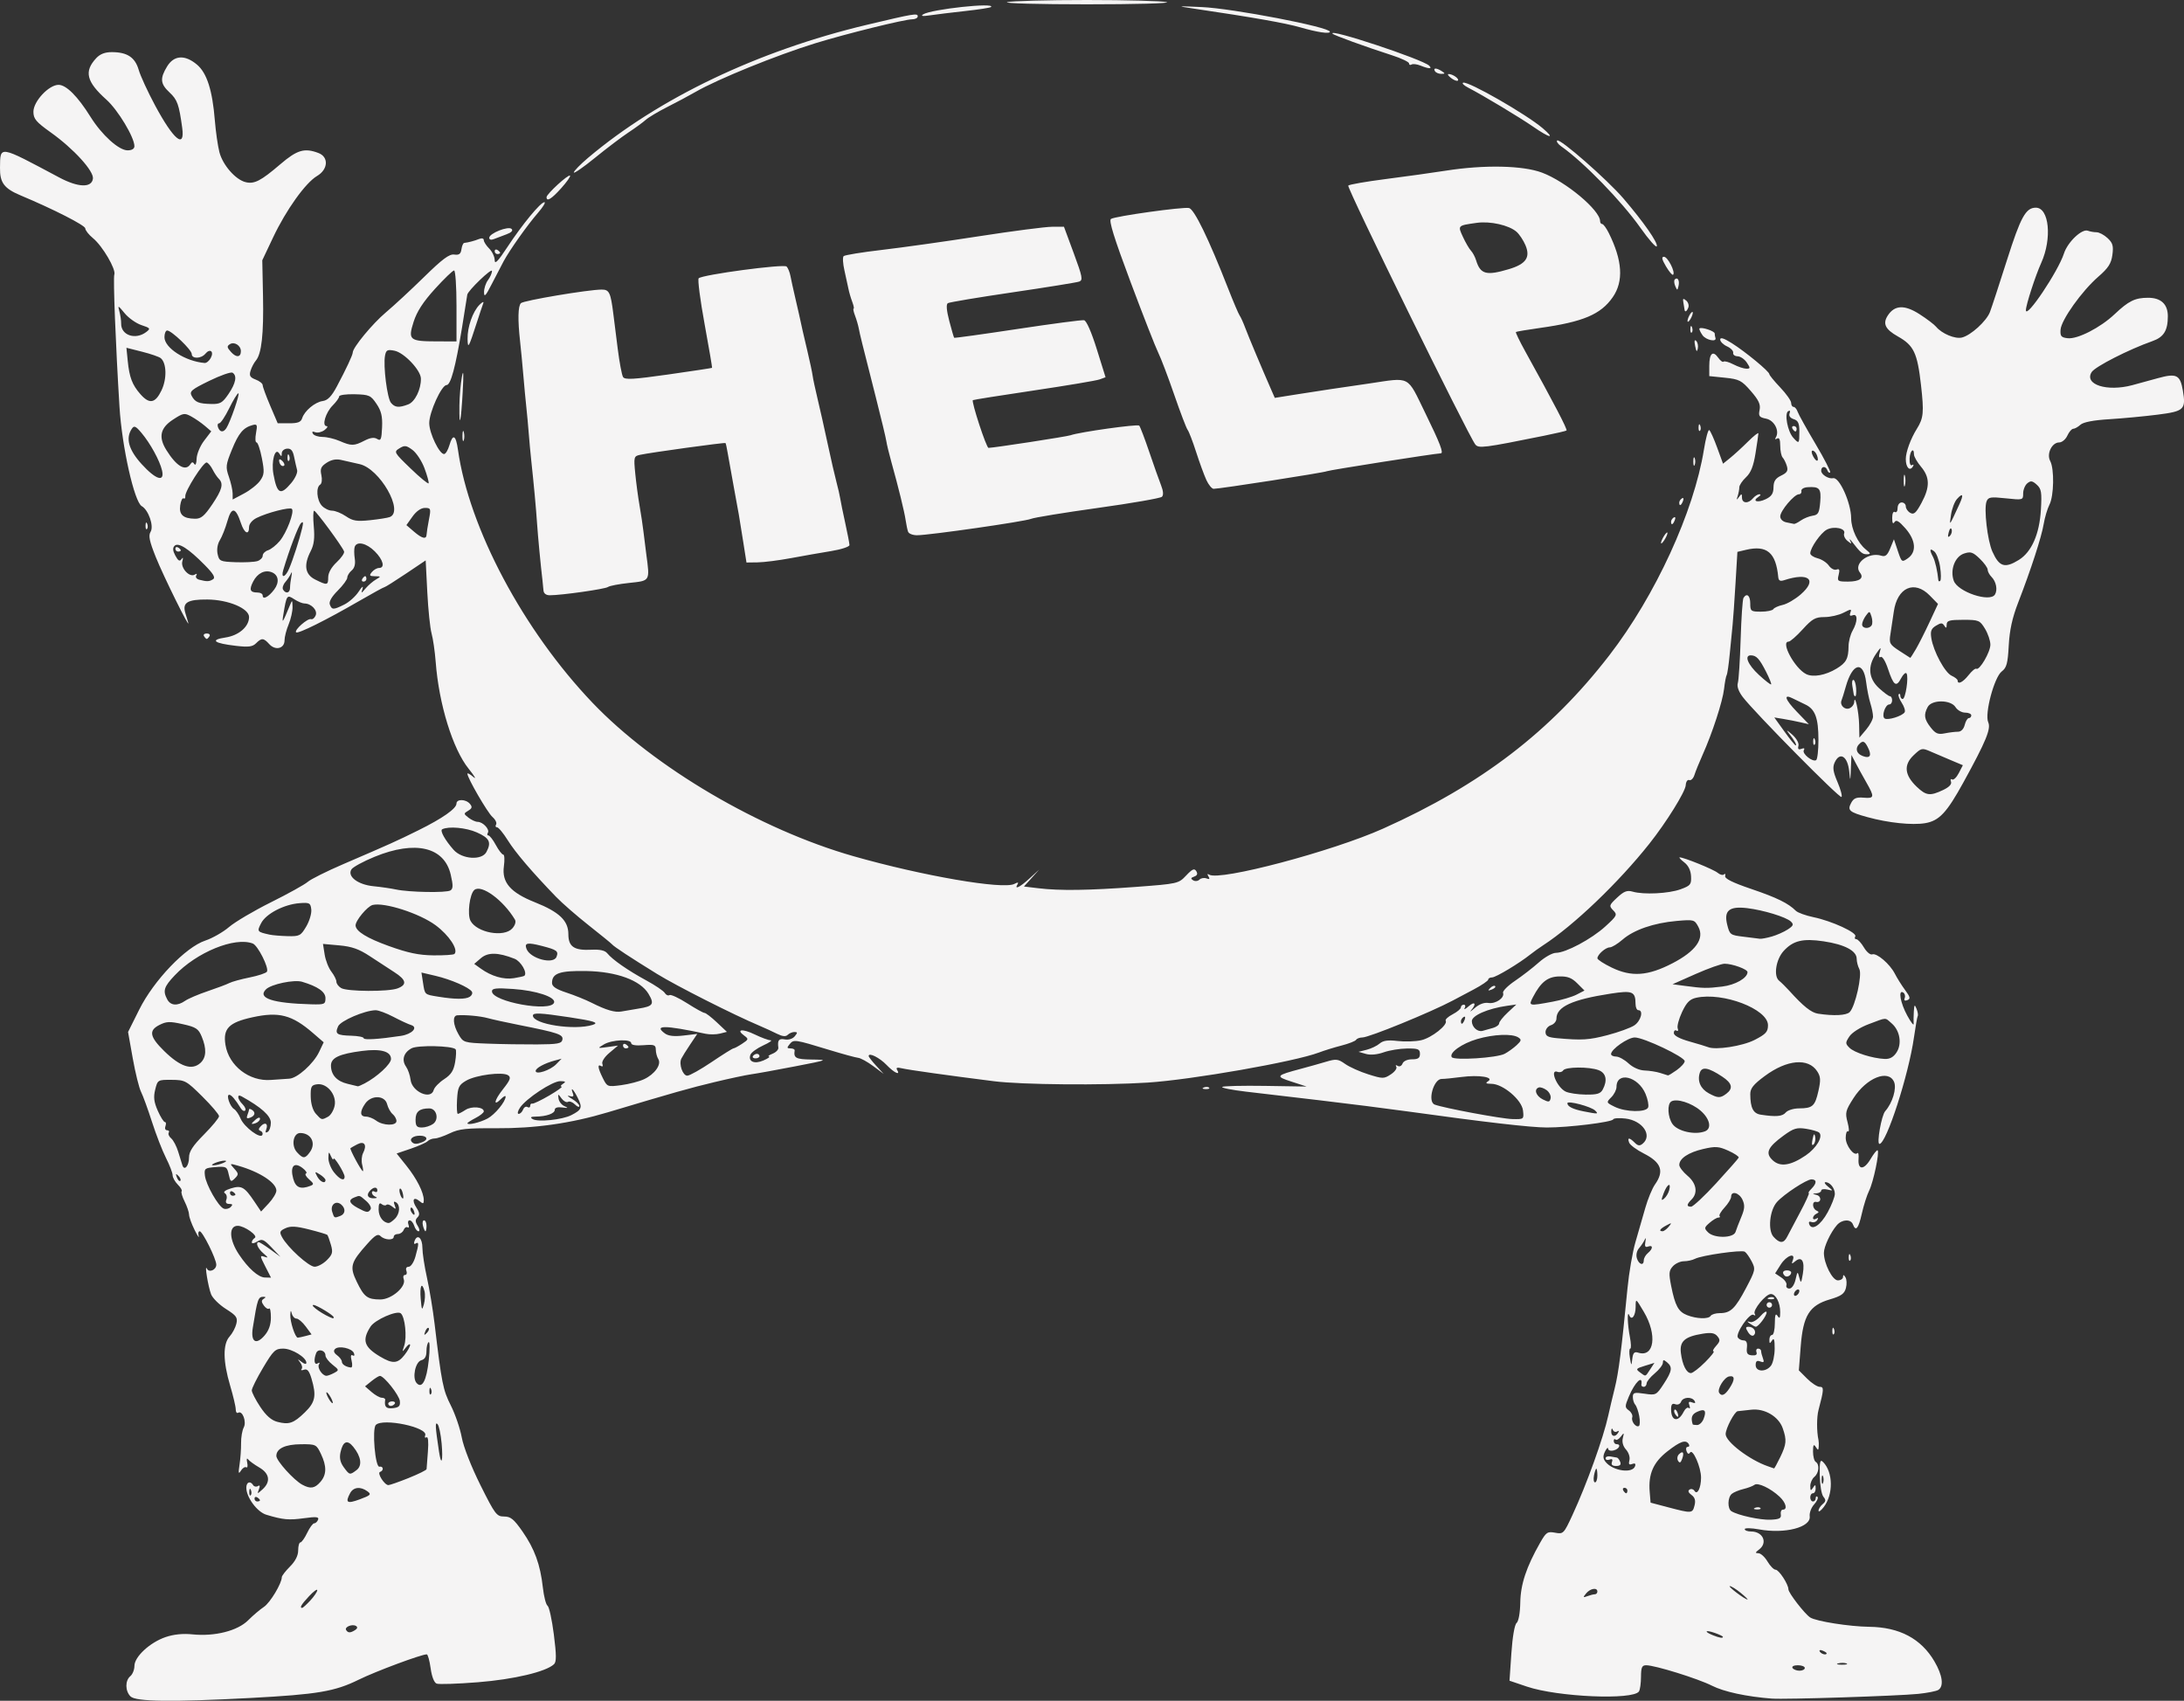 <?xml version="1.0" encoding="UTF-8" standalone="no"?>
<svg
   xmlns:dc="http://purl.org/dc/elements/1.1/"
   xmlns:cc="http://creativecommons.org/ns#"
   xmlns:rdf="http://www.w3.org/1999/02/22-rdf-syntax-ns#"
   xmlns:svg="http://www.w3.org/2000/svg"
   xmlns="http://www.w3.org/2000/svg"
   xmlns:sodipodi="http://sodipodi.sourceforge.net/DTD/sodipodi-0.dtd"
   xmlns:inkscape="http://www.inkscape.org/namespaces/inkscape"
   inkscape:version="1.0 (unknown)"
   sodipodi:docname="fix.svg"
   version="1.1"
   id="svg912"
   width="256.058"
   height="199.39"
   viewBox="0 0 256.058 199.39">
  <rect x="0" y="0" width="256.058" height="199.39" fill="#333333" stroke="none"/>
  <sodipodi:namedview
     fit-margin-bottom="0"
     fit-margin-right="0"
     fit-margin-left="0"
     fit-margin-top="0"
     inkscape:current-layer="g920"
     inkscape:window-maximized="0"
     inkscape:window-y="20"
     inkscape:window-x="0"
     inkscape:cy="99.695007"
     inkscape:cx="128.02885"
     inkscape:zoom="4.2359231"
     showgrid="false"
     id="namedview1719"
     inkscape:window-height="1058"
     inkscape:window-width="1918"
     inkscape:pageshadow="2"
     inkscape:pageopacity="0"
     guidetolerance="10"
     gridtolerance="10"
     objecttolerance="10"
     borderopacity="1"
     bordercolor="#666666"
     pagecolor="#ffffff" />
  <defs
     id="defs916" />
  <g
     id="g920"
     transform="translate(-64.824,-60.608)">
    <path
       style="fill:#f5f4f4;fill-opacity:1;stroke-width:0.32"
       d="m 80.127,259.491 c -0.637,-0.637 -0.648,-1.858 -0.023,-2.377 0.264,-0.219 0.48,-0.76 0.48,-1.201 0,-1.074 1.817,-2.754 3.657,-3.381 0.948,-0.323 2.03,-0.432 3.143,-0.318 2.606,0.269 5.294,-0.41 6.534,-1.651 0.57,-0.57 1.401,-1.275 1.845,-1.567 0.724,-0.475 2.1,-2.759 2.1,-3.487 0,-0.156 0.432,-0.717 0.96,-1.245 0.629,-0.629 0.96,-1.283 0.96,-1.895 0,-0.514 0.117,-0.935 0.261,-0.935 0.143,0 0.501,-0.504 0.795,-1.12 0.294,-0.616 0.665,-1.12 0.825,-1.12 0.16,0 0.364,-0.19 0.453,-0.422 0.129,-0.336 -0.207,-0.372 -1.646,-0.175 -1.797,0.245 -2.477,0.182 -4.427,-0.409 -1.074,-0.326 -2.341,-2.042 -2.341,-3.172 0,-0.663 0.47,-0.836 0.803,-0.296 0.111,0.179 0.36,0.227 0.553,0.108 0.234,-0.145 0.276,-0.018 0.124,0.377 -0.222,0.579 -0.211,0.579 0.426,0.003 0.974,-0.881 0.827,-1.854 -0.386,-2.559 -0.572,-0.333 -1.16,-0.76 -1.308,-0.949 -0.157,-0.201 -0.202,-0.045 -0.11,0.376 0.087,0.396 0.036,0.645 -0.113,0.553 -0.149,-0.092 -0.43,0.088 -0.625,0.4 -0.281,0.448 -0.314,0.299 -0.159,-0.713 0.108,-0.704 0.189,-1.834 0.18,-2.511 -0.009,-0.677 0.131,-1.505 0.31,-1.84 0.362,-0.677 -0.152,-2.041 -0.653,-1.732 -0.157,0.097 -0.283,-0.079 -0.282,-0.391 0.002,-0.312 -0.295,-1.572 -0.659,-2.8 -0.84,-2.833 -0.863,-4.864 -0.064,-5.746 0.329,-0.363 0.687,-1.037 0.795,-1.497 0.172,-0.729 0.014,-0.952 -1.221,-1.733 -0.78,-0.493 -1.564,-1.269 -1.742,-1.723 -0.344,-0.88 -0.796,-3.651 -0.49,-3.005 0.244,0.515 1.1,0.154 1.1,-0.464 0,-0.678 -1.611,-3.918 -1.948,-3.918 -0.15,0 -0.203,0.252 -0.117,0.56 0.085,0.308 -0.131,-0.016 -0.482,-0.72 -0.35,-0.704 -0.641,-1.51 -0.645,-1.791 -0.005,-0.281 -0.239,-0.974 -0.522,-1.54 -0.282,-0.566 -0.438,-1.104 -0.347,-1.196 0.092,-0.092 -0.109,-0.443 -0.447,-0.78 -0.337,-0.337 -0.613,-0.834 -0.613,-1.104 0,-0.27 -0.35,-1.181 -0.777,-2.025 -0.428,-0.844 -1.166,-2.747 -1.642,-4.229 -0.476,-1.482 -1.052,-3.066 -1.282,-3.519 -0.229,-0.453 -0.666,-2.217 -0.97,-3.92 l -0.553,-3.097 1.318,-2.64 c 1.707,-3.418 5.44,-7.314 7.739,-8.077 0.834,-0.277 2.088,-0.993 2.786,-1.59 0.698,-0.598 2.914,-1.906 4.925,-2.906 2.011,-1.001 3.944,-2.074 4.296,-2.384 0.352,-0.311 2.224,-1.246 4.16,-2.078 5.546,-2.385 6.252,-2.703 8.81,-3.968 2.833,-1.401 4.47,-2.549 4.47,-3.134 0,-0.561 1.105,-0.537 1.579,0.034 0.298,0.359 0.255,0.527 -0.201,0.8 -0.553,0.331 -0.551,0.366 0.043,0.826 0.342,0.264 0.82,0.48 1.063,0.48 0.611,0 1.44,0.885 1.198,1.278 -0.11,0.177 -0.08,0.322 0.067,0.322 0.146,0 0.538,0.504 0.869,1.12 0.332,0.616 0.722,1.12 0.867,1.12 0.145,0 0.179,0.618 0.075,1.374 -0.259,1.889 0.762,3.071 3.64,4.217 2.85,1.134 3.92,2.155 3.92,3.737 0,1.479 0.677,1.932 2.727,1.826 0.976,-0.051 1.563,0.083 1.834,0.418 0.609,0.751 2.43,2.017 4.559,3.171 1.056,0.572 2.037,1.236 2.18,1.475 0.143,0.239 0.392,0.354 0.553,0.254 0.161,-0.1 1.091,0.329 2.067,0.953 0.975,0.624 1.894,1.134 2.042,1.134 0.148,0 0.799,0.5 1.447,1.111 l 1.178,1.111 -0.817,0.205 c -0.449,0.113 -1.211,0.121 -1.693,0.018 -4.775,-1.02 -6.118,-1.03 -4.761,-0.037 0.41,0.3 1.092,0.376 2.195,0.245 l 1.601,-0.19 -0.838,1.249 c -0.461,0.687 -0.924,1.429 -1.03,1.649 -0.309,0.643 0.164,1.999 0.697,1.999 0.269,0 1.555,-0.72 2.859,-1.6 1.304,-0.88 2.455,-1.6 2.557,-1.6 0.102,0 0.556,-0.243 1.009,-0.539 0.772,-0.506 0.787,-0.565 0.252,-0.957 -1.017,-0.744 -0.21,-0.836 1.227,-0.141 0.769,0.372 1.604,0.68 1.857,0.684 0.252,0.004 -0.131,0.275 -0.852,0.603 -0.721,0.328 -1.397,0.818 -1.501,1.09 -0.309,0.805 0.46,1.141 1.532,0.671 0.528,-0.232 0.816,-0.437 0.64,-0.456 -0.176,-0.019 0.011,-0.167 0.415,-0.33 0.404,-0.162 0.711,-0.477 0.682,-0.7 -0.117,-0.89 0.055,-1.11 0.762,-0.975 0.431,0.082 0.914,-0.069 1.159,-0.364 0.349,-0.421 0.343,-0.506 -0.035,-0.506 -0.25,0 -0.605,0.15 -0.789,0.334 -0.232,0.232 -0.618,0.191 -1.264,-0.132 -0.512,-0.256 -1.434,-0.679 -2.05,-0.94 -3.053,-1.291 -9.726,-4.665 -12,-6.068 -3.11,-1.918 -5.066,-3.204 -5.28,-3.471 -0.088,-0.109 -1.312,-1.107 -2.72,-2.218 -1.408,-1.11 -3.136,-2.616 -3.84,-3.345 -2.86,-2.964 -4.768,-5.2 -5.667,-6.64 -0.522,-0.836 -1.088,-1.52 -1.26,-1.52 -0.171,0 -0.22,-0.148 -0.108,-0.329 0.112,-0.181 -0.08,-0.577 -0.426,-0.88 -0.583,-0.511 -2.939,-4.575 -2.939,-5.071 0,-0.121 0.319,0.055 0.709,0.39 0.39,0.335 0.131,-0.11 -0.575,-0.99 -1.854,-2.309 -3.474,-7.562 -3.848,-12.48 -0.094,-1.232 -0.312,-2.744 -0.484,-3.36 -0.172,-0.616 -0.399,-2.796 -0.503,-4.845 l -0.19,-3.725 -2.33,1.565 c -1.282,0.861 -2.402,1.565 -2.489,1.565 -0.088,0 -1.431,0.735 -2.984,1.634 -3.891,2.25 -7.176,3.882 -7.388,3.67 -0.256,-0.256 1.356,-1.679 1.752,-1.547 0.183,0.061 0.43,-0.144 0.549,-0.454 0.228,-0.594 -0.531,-1.382 -1.33,-1.382 -0.237,0 -0.773,-0.224 -1.191,-0.499 -0.854,-0.56 -0.898,-0.499 -1.273,1.779 -0.191,1.16 -0.11,1.048 0.755,-1.04 0.287,-0.692 0.299,-0.686 0.32,0.17 0.012,0.49 -0.194,1.407 -0.458,2.039 -0.264,0.632 -0.48,1.474 -0.48,1.872 0,0.97 -1.074,1.236 -1.791,0.444 -0.667,-0.738 -0.897,-0.752 -1.553,-0.095 -0.406,0.406 -0.888,0.467 -2.364,0.295 -2.586,-0.3 -3.081,-0.696 -1.219,-0.976 1.571,-0.236 2.768,-1.274 2.768,-2.401 0,-1.011 -2.437,-2.034 -4.892,-2.053 -2.336,-0.018 -2.953,0.361 -2.577,1.584 0.108,0.352 0.259,0.856 0.334,1.12 0.296,1.03 -2.895,-5.415 -3.801,-7.679 -0.752,-1.878 -0.884,-2.521 -0.609,-2.962 0.411,-0.659 -0.242,-2.556 -1.036,-3.007 -0.875,-0.497 -2.319,-6.935 -2.61,-11.633 -0.452,-7.301 -0.758,-15.125 -0.607,-15.518 0.229,-0.597 -1.383,-3.35 -2.498,-4.265 -0.498,-0.409 -0.905,-0.924 -0.905,-1.145 0,-0.354 -3.69,-2.238 -7.591,-3.874 -1.927,-0.808 -2.435,-1.491 -2.409,-3.235 0.04,-2.636 -0.218,-2.678 6.941,1.135 2.218,1.181 3.798,1.239 3.954,0.145 0.127,-0.89 -2.256,-3.507 -4.934,-5.418 -1.745,-1.245 -2.043,-1.6 -2.043,-2.434 0,-1.217 1.808,-3.152 2.945,-3.152 0.9,0 2.248,1.348 3.742,3.743 1.337,2.142 3.321,3.937 4.354,3.937 0.504,0 0.799,-0.181 0.799,-0.489 0,-1.036 -1.931,-4.244 -3.282,-5.453 -2.348,-2.102 -2.646,-3.31 -1.198,-4.864 0.459,-0.493 1.032,-0.712 1.852,-0.709 1.793,0.007 2.707,0.615 3.132,2.084 0.204,0.706 1.066,2.576 1.915,4.157 2.174,4.048 3.531,5.171 3.185,2.634 -0.374,-2.741 -0.572,-3.297 -1.48,-4.142 -1.09,-1.015 -1.15,-1.647 -0.289,-3.058 0.805,-1.32 2.089,-1.398 3.498,-0.212 1.162,0.977 1.812,3.006 2.096,6.532 0.106,1.32 0.347,3.001 0.536,3.734 0.385,1.499 1.881,3.215 3.06,3.511 1.026,0.258 1.785,-0.132 4.08,-2.095 1.974,-1.688 2.834,-1.941 4.473,-1.318 1.225,0.466 1.137,1.923 -0.164,2.692 -1.353,0.799 -3.63,3.981 -5.153,7.201 l -1.27,2.684 0.086,4.196 c 0.091,4.44 -0.166,6.767 -0.835,7.556 -0.224,0.264 -0.506,0.804 -0.627,1.2 -0.177,0.579 -0.059,0.781 0.602,1.032 0.452,0.172 0.821,0.467 0.821,0.656 0,0.189 0.396,1.271 0.88,2.404 l 0.88,2.061 1.338,0.004 c 1.021,0.003 1.383,-0.136 1.526,-0.586 0.277,-0.872 1.504,-1.899 2.416,-2.023 0.583,-0.079 1.032,-0.541 1.655,-1.708 1.088,-2.036 1.865,-3.695 1.865,-3.983 0,-0.577 2.318,-3.385 3.871,-4.69 0.951,-0.799 2.978,-2.677 4.505,-4.174 2.131,-2.09 2.949,-2.698 3.52,-2.618 0.568,0.079 0.769,-0.067 0.847,-0.616 0.056,-0.396 0.2,-0.731 0.32,-0.744 0.482,-0.054 1.208,-0.246 1.738,-0.459 0.332,-0.133 0.56,-0.081 0.56,0.129 0,0.195 0.288,0.642 0.64,0.994 0.352,0.352 0.64,0.964 0.641,1.36 3.2e-4,0.528 0.389,0.129 1.458,-1.497 1.765,-2.686 3.921,-5.303 4.369,-5.303 0.18,0 -0.157,0.559 -0.75,1.242 -1.241,1.431 -3.288,4.316 -4.023,5.669 -0.277,0.511 -0.907,1.72 -1.4,2.688 -0.708,1.39 -0.898,1.592 -0.905,0.96 -0.005,-0.44 0.203,-1.08 0.461,-1.421 0.258,-0.342 0.47,-0.825 0.47,-1.074 0,-0.409 -2.858,2.34 -2.896,2.786 -0.009,0.104 -0.287,1.845 -0.618,3.869 -0.754,4.608 -1.323,6.72 -1.81,6.72 -0.585,0 -2.036,3.189 -2.031,4.463 0.006,1.199 1.211,3.687 1.755,3.623 0.176,-0.021 0.449,-0.481 0.606,-1.022 0.409,-1.405 0.762,-1.218 1.009,0.536 1.293,9.182 7.653,21.138 15.77,29.644 7.238,7.585 19.622,14.864 30.615,17.994 8.089,2.303 17.516,3.928 18.839,3.246 0.42,-0.217 0.534,-0.204 0.381,0.044 -0.423,0.685 0.285,0.338 1.404,-0.688 l 1.135,-1.04 -0.895,0.994 -0.895,0.994 1.695,0.204 c 2.522,0.303 5.915,0.255 11.455,-0.16 4.893,-0.367 4.972,-0.385 5.869,-1.333 0.727,-0.769 0.965,-0.871 1.188,-0.51 0.19,0.308 0.111,0.51 -0.248,0.636 -0.401,0.141 -0.43,0.245 -0.12,0.436 0.224,0.138 0.556,0.102 0.738,-0.08 0.182,-0.182 0.553,-0.246 0.825,-0.142 0.35,0.135 0.418,0.067 0.232,-0.234 -0.17,-0.275 -0.138,-0.347 0.091,-0.206 1.236,0.764 14.438,-2.732 20.386,-5.399 11.491,-5.151 19.629,-11.385 26.525,-20.321 5.391,-6.986 9.912,-16.817 11.089,-24.117 0.215,-1.335 0.496,-2.364 0.623,-2.285 0.127,0.079 0.543,0.998 0.924,2.043 l 0.693,1.9 0.853,-0.69 c 0.469,-0.38 1.402,-1.236 2.074,-1.904 0.671,-0.667 1.219,-1.099 1.218,-0.96 -0.001,0.139 -0.153,1.189 -0.337,2.333 -0.243,1.514 -0.547,2.28 -1.118,2.813 -0.431,0.403 -0.783,0.931 -0.783,1.174 0,0.242 -0.086,0.705 -0.19,1.027 -0.158,0.488 -0.132,0.505 0.155,0.106 0.298,-0.415 0.346,-0.404 0.35,0.08 0.006,0.686 0.744,0.732 1.285,0.08 0.219,-0.264 0.561,-0.478 0.759,-0.475 0.198,0.003 0.149,0.139 -0.11,0.303 -0.804,0.508 -0.108,0.735 0.846,0.275 0.687,-0.331 0.907,-0.664 0.915,-1.389 0.008,-0.72 0.228,-1.058 0.894,-1.378 0.697,-0.335 0.839,-0.571 0.673,-1.12 -0.115,-0.383 -0.338,-0.833 -0.494,-1 -0.156,-0.167 -0.284,-0.788 -0.284,-1.379 0,-0.731 -0.118,-1.002 -0.369,-0.847 -0.223,0.138 -0.283,0.088 -0.15,-0.126 0.47,-0.761 -0.174,-2.011 -1.135,-2.203 -0.811,-0.162 -0.914,-0.3 -0.766,-1.024 0.132,-0.648 -0.099,-1.147 -1.024,-2.212 -1.085,-1.248 -1.365,-1.393 -3.035,-1.565 l -1.84,-0.189 v -1.216 c 0,-1.448 0.425,-1.83 1.047,-0.942 0.248,0.354 0.532,0.562 0.632,0.462 0.1,-0.1 0.62,0.045 1.155,0.322 0.536,0.277 1.215,0.504 1.509,0.504 0.483,0 0.489,-0.069 0.056,-0.72 -0.264,-0.396 -0.749,-0.727 -1.079,-0.735 -0.33,-0.008 -0.563,-0.191 -0.518,-0.406 0.045,-0.215 -0.279,-0.555 -0.72,-0.756 -0.441,-0.201 -0.802,-0.56 -0.802,-0.798 0,-0.297 0.426,-0.165 1.36,0.423 1.599,1.006 4.4,3.317 4.4,3.63 0,0.12 0.576,0.823 1.28,1.563 0.704,0.74 1.28,1.556 1.28,1.812 0,0.257 0.127,0.467 0.283,0.467 0.155,0 0.368,0.252 0.472,0.56 0.104,0.308 1.044,2 2.089,3.76 1.045,1.76 1.821,3.272 1.725,3.36 -0.097,0.088 -0.24,-0.02 -0.319,-0.24 -0.194,-0.542 -0.73,-0.508 -0.73,0.046 0,0.447 0.875,0.992 1.4,0.872 0.727,-0.167 2.107,2.898 2.115,4.699 0.006,1.262 0.773,2.894 1.719,3.657 0.582,0.469 0.603,0.554 0.138,0.56 -0.54,0.007 -0.757,-0.173 -1.727,-1.433 -0.271,-0.352 -0.383,-0.424 -0.248,-0.16 0.213,0.417 0.173,0.421 -0.311,0.029 -0.306,-0.248 -0.483,-0.643 -0.393,-0.877 0.227,-0.591 -1.189,-0.895 -2.041,-0.439 -0.71,0.38 -1.929,2.13 -1.931,2.772 -6.4e-4,0.201 0.388,0.463 0.864,0.583 0.476,0.119 1.067,0.505 1.313,0.856 0.246,0.351 0.65,0.561 0.898,0.466 0.341,-0.131 0.403,0.019 0.252,0.619 -0.187,0.744 -0.122,0.791 1.097,0.791 1.368,0 1.915,-0.412 1.398,-1.054 -0.825,-1.025 0.999,-2.461 2.514,-1.98 0.466,0.148 0.703,-0.051 1.038,-0.867 l 0.434,-1.059 0.457,1.365 c 0.445,1.33 0.475,1.352 1.175,0.862 1.051,-0.736 0.936,-2.116 -0.291,-3.514 -0.753,-0.857 -1.077,-1.043 -1.275,-0.731 -0.177,0.28 -0.267,0.12 -0.27,-0.48 -0.003,-0.519 0.13,-0.815 0.315,-0.701 0.176,0.109 0.32,-0.099 0.32,-0.461 0,-0.372 0.209,-0.659 0.48,-0.659 0.264,0 0.48,0.209 0.48,0.464 0,0.255 0.237,0.597 0.527,0.759 0.425,0.238 0.681,0.008 1.321,-1.184 0.997,-1.857 0.979,-2.99 -0.067,-4.232 -0.452,-0.537 -0.821,-1.181 -0.821,-1.431 0,-0.898 -0.481,-0.434 -0.514,0.495 -0.02,0.564 0.098,0.868 0.289,0.75 0.185,-0.114 0.224,-0.04 0.091,0.175 -0.364,0.59 -0.827,0.094 -0.827,-0.885 0,-0.823 0.574,-2.389 1.301,-3.55 0.782,-1.249 0.845,-1.918 0.483,-5.12 -0.427,-3.777 -0.843,-4.653 -2.707,-5.701 -1.495,-0.84 -1.812,-1.503 -1.182,-2.465 0.803,-1.225 1.964,-1.272 3.712,-0.15 0.85,0.545 1.725,1.209 1.946,1.475 0.678,0.817 2.234,1.464 3.037,1.263 1.047,-0.263 2.861,-1.914 3.274,-2.98 0.188,-0.485 1.086,-3.225 1.996,-6.089 1.613,-5.075 2.206,-6.152 3.39,-6.152 1.563,0 1.915,3.622 0.629,6.471 -0.69,1.527 -1.797,4.946 -1.797,5.548 0,1.089 3.79,-4.56 4.461,-6.648 0.431,-1.341 2.111,-2.936 2.81,-2.668 0.254,0.097 0.71,0.177 1.015,0.177 0.304,0 0.885,0.309 1.29,0.686 0.606,0.565 0.706,0.911 0.565,1.963 -0.136,1.016 -0.475,1.541 -1.66,2.571 -1.927,1.675 -4.339,5.063 -4.418,6.206 -0.053,0.761 0.072,0.91 0.838,0.998 1.153,0.132 3.832,-1.24 5.5,-2.818 1.649,-1.56 2.395,-1.925 3.929,-1.925 1.508,0 2.311,0.752 2.311,2.164 0,1.677 -0.477,2.449 -1.802,2.916 -2.777,0.978 -6.729,2.993 -7.13,3.635 -0.911,1.458 1.801,2.327 4.773,1.529 0.616,-0.165 1.957,-0.532 2.98,-0.815 2.201,-0.609 2.628,-0.397 2.941,1.456 0.375,2.218 0.16,2.422 -2.968,2.82 -1.536,0.196 -4.081,0.435 -5.655,0.532 -1.865,0.115 -3.044,0.341 -3.385,0.65 -0.288,0.26 -0.669,0.473 -0.846,0.473 -0.178,0 -0.487,0.36 -0.688,0.8 -0.2,0.44 -0.631,0.8 -0.957,0.8 -0.857,0 -1.504,1.338 -1.054,2.179 0.495,0.925 0.44,4.083 -0.089,5.117 -0.243,0.475 -0.547,1.497 -0.676,2.27 -0.254,1.526 -1.492,5.338 -3.005,9.246 -0.676,1.746 -0.995,3.205 -1.091,4.992 -0.114,2.105 -0.249,2.61 -0.817,3.04 -0.885,0.67 -2.034,4.986 -1.588,5.964 0.345,0.757 -0.261,2.225 -2.902,7.031 -1.963,3.572 -2.849,4.518 -4.493,4.796 -1.519,0.257 -4.324,-0.035 -6.746,-0.702 -2.165,-0.596 -2.398,-0.799 -1.926,-1.682 0.29,-0.543 0.614,-0.676 1.463,-0.603 1.264,0.109 1.295,-0.076 0.304,-1.809 -0.403,-0.704 -0.958,-1.712 -1.234,-2.24 l -0.502,-0.96 -0.067,1.6 c -0.064,1.527 -0.073,1.542 -0.197,0.324 -0.182,-1.79 -1.109,-2.351 -1.708,-1.035 -0.258,0.566 -0.183,1.077 0.335,2.285 0.367,0.856 0.577,1.644 0.468,1.751 -0.207,0.202 -10.191,-9.905 -11.568,-11.71 -0.494,-0.648 -0.71,-1.25 -0.588,-1.636 0.107,-0.336 0.256,-2.651 0.333,-5.144 0.076,-2.493 0.225,-4.673 0.331,-4.844 0.385,-0.623 0.795,-0.289 0.795,0.649 0,0.904 0.073,0.96 1.261,0.96 0.694,0 1.343,-0.133 1.444,-0.295 0.1,-0.162 0.598,-0.387 1.107,-0.498 0.508,-0.112 1.453,-0.663 2.1,-1.225 1.988,-1.727 0.965,-2.619 -1.923,-1.676 -0.485,0.158 -0.666,0.065 -0.707,-0.367 -0.276,-2.878 -1.336,-3.768 -3.795,-3.185 l -0.994,0.236 -0.225,3.745 c -0.124,2.06 -0.278,4.249 -0.343,4.865 -0.065,0.616 -0.213,2.126 -0.33,3.356 -0.116,1.23 -0.279,2.345 -0.361,2.478 -0.082,0.133 -0.218,0.855 -0.302,1.604 -0.165,1.475 -1.378,5.2 -2.527,7.762 -0.395,0.88 -0.822,1.934 -0.95,2.343 -0.128,0.409 -0.4,0.679 -0.604,0.601 -0.21,-0.08 -0.391,0.182 -0.416,0.601 -0.047,0.769 -2.263,4.335 -4.257,6.849 -3.628,4.576 -8.844,9.565 -12.454,11.914 -0.464,0.302 -1.132,0.78 -1.484,1.061 -1.313,1.052 -4.071,2.71 -4.508,2.71 -0.249,0 -0.452,0.114 -0.452,0.253 0,0.139 -0.756,0.654 -1.68,1.145 -0.924,0.49 -2.04,1.082 -2.48,1.315 -2.633,1.394 -9.814,4.327 -10.594,4.327 -0.312,0 -0.645,0.124 -0.739,0.276 -0.094,0.152 -0.858,0.452 -1.699,0.668 -0.841,0.215 -2.032,0.583 -2.648,0.818 -2.839,1.079 -14.904,3.196 -20.113,3.529 -5.272,0.337 -14.726,0.252 -18,-0.161 -5.405,-0.682 -10.032,-1.331 -10.814,-1.519 -0.529,-0.127 -0.697,-0.07 -0.541,0.183 0.442,0.716 -0.345,0.353 -1.223,-0.564 -0.825,-0.861 -2.108,-1.504 -2.108,-1.056 0,0.106 0.396,0.62 0.88,1.143 l 0.88,0.951 -1.231,-0.915 c -0.677,-0.503 -1.469,-0.938 -1.76,-0.967 -0.291,-0.029 -1.825,-0.448 -3.409,-0.931 -4.037,-1.231 -4.147,-1.247 -4.619,-0.679 -0.353,0.426 -0.337,0.506 0.1,0.506 0.286,0 0.502,0.108 0.481,0.24 -0.141,0.894 0.141,1.041 2.038,1.066 1.944,0.025 1.888,0.048 -2,0.8 -2.2,0.426 -4.504,0.843 -5.12,0.927 -0.616,0.084 -2.56,0.498 -4.32,0.92 -2.921,0.7 -4.675,1.197 -12.524,3.545 -4.309,1.289 -8.525,1.89 -13.07,1.862 -3.47,-0.021 -4.361,0.075 -5.42,0.587 -0.697,0.337 -1.499,0.612 -1.783,0.612 -0.284,0 -0.658,0.142 -0.832,0.317 -0.174,0.174 -1.063,0.57 -1.975,0.88 l -1.659,0.564 1.152,1.44 c 1.212,1.514 2.031,3.139 2.031,4.028 0,0.438 -0.084,0.46 -0.488,0.125 -0.72,-0.598 -0.955,-0.129 -0.376,0.753 0.381,0.582 0.413,0.857 0.131,1.138 -0.281,0.281 -0.276,0.524 0.024,1.003 0.217,0.348 0.259,0.632 0.093,0.632 -0.166,0 -0.393,-0.288 -0.504,-0.64 -0.112,-0.352 -0.353,-0.64 -0.536,-0.64 -0.183,0 -0.247,0.223 -0.142,0.497 0.105,0.273 0.063,0.418 -0.092,0.322 -0.156,-0.096 -0.365,0.04 -0.466,0.303 -0.101,0.263 -0.404,0.478 -0.674,0.478 -0.27,0 -0.49,0.144 -0.49,0.32 0,0.449 -1.073,0.399 -1.544,-0.072 -0.309,-0.309 -0.632,-0.123 -1.531,0.88 -1.984,2.214 -2.119,2.689 -1.27,4.452 0.869,1.803 1.246,2.088 2.766,2.095 1.322,0.006 3.082,-1.514 2.751,-2.376 -0.105,-0.275 -0.037,-0.499 0.153,-0.499 0.189,0 0.261,-0.216 0.16,-0.48 -0.111,-0.288 -0.002,-0.48 0.271,-0.48 0.253,0 0.603,-0.532 0.788,-1.2 0.416,-1.498 0.42,-1.769 0.021,-1.522 -0.183,0.113 -0.234,-0.019 -0.121,-0.315 0.33,-0.859 0.917,-0.33 0.917,0.826 0,0.6 0.24,2.171 0.534,3.491 0.294,1.32 0.697,3.768 0.897,5.44 0.832,6.975 0.981,7.72 1.9,9.542 0.513,1.016 1.091,2.705 1.284,3.753 0.204,1.109 1.119,3.442 2.188,5.585 1.715,3.436 1.899,3.68 2.773,3.68 0.773,0 1.149,0.307 2.16,1.76 1.419,2.042 2.084,3.868 2.385,6.56 0.118,1.056 0.366,2.018 0.551,2.139 0.185,0.12 0.516,1.632 0.736,3.36 0.312,2.445 0.315,3.221 0.016,3.501 -0.946,0.885 -4.699,1.773 -8.909,2.109 -2.401,0.191 -4.582,0.264 -4.847,0.162 -0.294,-0.113 -0.569,-0.818 -0.705,-1.808 -0.123,-0.893 -0.327,-1.623 -0.453,-1.623 -0.644,0 -5.99,1.991 -7.989,2.976 -2.798,1.378 -4.823,1.72 -12.681,2.138 -9.183,0.489 -13.444,0.435 -14.057,-0.178 z m 26.331,-7.782 c 0.272,-0.173 0.313,-0.35 0.109,-0.476 -0.439,-0.271 -1.385,0.115 -1.162,0.475 0.22,0.355 0.494,0.356 1.053,0.002 z m -5.247,-3.472 c 0.447,-0.482 0.812,-1.022 0.811,-1.2 -9.6e-4,-0.178 -0.433,0.137 -0.96,0.699 -0.905,0.965 -1.147,1.377 -0.811,1.377 0.081,0 0.513,-0.395 0.96,-0.877 z m 6.686,-12.797 c -0.803,-0.587 -1.64,-0.499 -2.021,0.213 -0.604,1.129 -0.367,1.284 1.123,0.732 1.295,-0.48 1.393,-0.583 0.899,-0.945 z m -12.593,1.053 c 0,-0.078 -0.144,-0.23 -0.32,-0.339 -0.176,-0.109 -0.32,-0.045 -0.32,0.141 0,0.186 0.144,0.339 0.32,0.339 0.176,0 0.32,-0.064 0.32,-0.141 z m -1.061,-1.199 c -0.102,-0.255 -0.178,-0.179 -0.193,0.193 -0.014,0.337 0.062,0.526 0.168,0.42 0.106,-0.106 0.118,-0.382 0.025,-0.613 z m 8.144,-0.949 c 0.74,-0.854 0.758,-1.833 0.058,-3.3 -0.523,-1.097 -0.593,-1.131 -2.32,-1.121 -1.859,0.011 -2.901,0.503 -2.901,1.371 0,0.568 2.042,2.834 3.04,3.373 0.956,0.517 1.46,0.44 2.122,-0.324 z m 10.354,-0.465 c 1.146,-0.459 2.089,-0.927 2.096,-1.04 0.007,-0.113 0.077,-1.041 0.156,-2.062 0.09,-1.16 0.026,-1.784 -0.169,-1.663 -0.172,0.106 -0.238,-6.4e-4 -0.147,-0.237 0.358,-0.933 -4.954,-2.052 -5.788,-1.22 -0.462,0.461 -0.077,4.995 0.416,4.897 0.476,-0.095 0.544,0.459 0.075,0.615 -0.377,0.126 0.523,1.545 0.98,1.545 0.164,0 1.236,-0.375 2.382,-0.834 z m -6.118,-0.92 c 0.696,-0.527 0.548,-1.587 -0.383,-2.737 -0.704,-0.87 -1.21,-0.652 -1.494,0.643 -0.146,0.664 -0.034,1.184 0.375,1.746 0.68,0.934 0.715,0.943 1.502,0.347 z m 9.981,-3.107 c -0.096,-1.09 -0.314,-2.121 -0.485,-2.292 -0.299,-0.299 -0.265,0.305 0.177,3.233 0.272,1.797 0.49,1.13 0.308,-0.941 z m -16.035,-3.668 c 1.229,-1.194 1.376,-1.95 0.772,-3.968 -0.271,-0.904 -0.494,-1.164 -0.88,-1.026 -0.284,0.102 -0.411,0.067 -0.28,-0.077 0.13,-0.144 0.059,-0.491 -0.16,-0.771 -0.351,-0.451 -0.333,-0.459 0.163,-0.07 0.326,0.255 0.56,0.299 0.56,0.103 0,-0.63 -1.684,-1.662 -2.713,-1.662 -0.93,0 -1.152,0.21 -2.357,2.23 -0.732,1.227 -1.33,2.426 -1.33,2.665 0,0.239 0.445,1.107 0.989,1.928 0.682,1.03 1.303,1.576 2,1.76 1.372,0.361 1.909,0.177 3.236,-1.112 z m 11.137,-1.317 c -0.074,-0.698 -1.86,-2.955 -2.339,-2.955 -0.128,0 -0.573,0.276 -0.989,0.612 l -0.755,0.612 0.769,0.668 c 0.423,0.367 0.963,0.668 1.2,0.668 0.237,0 0.414,0.108 0.393,0.24 -0.129,0.819 0.11,1.074 0.918,0.981 0.7,-0.081 0.864,-0.25 0.803,-0.827 z m -1.363,0.299 c 0,-0.147 0.21,-0.267 0.466,-0.267 0.256,0 0.392,0.12 0.301,0.267 -0.091,0.147 -0.3,0.267 -0.466,0.267 -0.166,0 -0.301,-0.12 -0.301,-0.267 z m -6.72,-0.693 c -0.188,-0.352 -0.415,-0.64 -0.503,-0.64 -0.088,0 -0.006,0.288 0.183,0.64 0.188,0.352 0.415,0.64 0.503,0.64 0.088,0 0.006,-0.288 -0.183,-0.64 z m 11.739,-1.02 c -0.102,-0.255 -0.178,-0.179 -0.193,0.193 -0.014,0.337 0.062,0.526 0.168,0.42 0.106,-0.106 0.118,-0.382 0.025,-0.613 z m -0.268,-3.385 c 0.134,-1.251 0.128,-2.203 -0.014,-2.116 -0.141,0.087 -0.257,0.565 -0.257,1.062 0,0.613 -0.192,0.954 -0.598,1.06 -0.705,0.184 -1.098,2.075 -0.556,2.677 0.64,0.71 1.168,-0.284 1.424,-2.683 z m -11.112,1.504 c 0.618,-0.331 0.613,-0.359 -0.181,-0.983 -0.449,-0.354 -0.817,-0.833 -0.817,-1.065 0,-0.623 -0.876,-0.851 -1.094,-0.285 -0.312,0.812 -0.215,1.449 0.183,1.203 0.227,-0.141 0.283,-0.088 0.144,0.137 -0.228,0.368 0.384,1.299 0.868,1.321 0.144,0.007 0.547,-0.141 0.897,-0.328 z m 2.064,-1.446 c -0.133,-0.531 -0.09,-0.754 0.122,-0.623 0.191,0.118 0.254,0.008 0.151,-0.26 -0.22,-0.574 -1.78,-0.914 -2.215,-0.484 -0.213,0.211 -0.132,0.456 0.24,0.731 0.308,0.228 0.56,0.566 0.56,0.752 0,0.322 0.485,0.632 1.075,0.686 0.151,0.014 0.181,-0.347 0.067,-0.802 z m 6.195,-0.656 c 0.365,-0.464 0.663,-0.995 0.663,-1.181 0,-0.186 -0.217,-0.059 -0.482,0.283 -0.458,0.59 -0.469,0.582 -0.212,-0.179 0.349,-1.033 0.101,-3.402 -0.399,-3.817 -0.453,-0.376 -3.033,0.757 -3.547,1.559 -1.021,1.59 -0.766,2.387 1.12,3.509 1.475,0.878 2.057,0.842 2.857,-0.174 z m -15.657,-4.41 c 2.1e-4,-0.689 -0.093,-1.16 -0.208,-1.045 -0.115,0.115 -0.39,-0.041 -0.613,-0.345 -0.304,-0.416 -0.312,-0.612 -0.032,-0.79 0.281,-0.179 0.279,-0.238 -0.008,-0.242 -0.633,-0.008 -0.718,0.237 -1.26,3.632 -0.265,1.657 0.375,2.073 1.383,0.901 0.498,-0.579 0.738,-1.264 0.738,-2.111 z m 4.065,2.176 0.705,-0.189 -0.685,-0.927 c -0.377,-0.51 -0.863,-0.927 -1.081,-0.927 -0.218,0 -0.462,-0.252 -0.543,-0.56 -0.118,-0.45 -0.154,-0.428 -0.183,0.112 -0.044,0.793 0.574,2.69 0.874,2.683 0.115,-0.003 0.526,-0.089 0.914,-0.193 z m 14.433,-0.931 c -0.099,-0.099 -0.277,0.079 -0.398,0.395 -0.174,0.456 -0.137,0.493 0.179,0.179 0.219,-0.217 0.317,-0.475 0.218,-0.574 z m -11.138,-1.276 c 0,-0.218 -2.001,-1.433 -2.363,-1.434 -0.531,-0.002 1.309,1.266 2.283,1.574 0.044,0.014 0.08,-0.049 0.08,-0.139 z m 10.654,-3.031 c -0.31,-1.187 -0.58,-0.661 -0.449,0.876 0.115,1.345 0.158,1.419 0.373,0.644 0.134,-0.482 0.168,-1.166 0.075,-1.52 z M 95.921,209.068 c -0.631,-1.237 -0.637,-1.312 -0.086,-1.119 0.469,0.164 0.442,0.081 -0.13,-0.406 -0.663,-0.563 -0.97,-1.309 -0.539,-1.309 0.1,0 0.712,0.386 1.36,0.858 l 1.179,0.858 -1.042,-1.094 c -0.915,-0.96 -1.12,-1.045 -1.68,-0.695 -0.351,0.219 -0.638,0.262 -0.638,0.095 0,-0.167 0.158,-0.401 0.35,-0.52 0.417,-0.258 -1.211,-1.416 -1.996,-1.419 -1.083,-0.004 -1.015,1.62 0.142,3.358 1.08,1.622 2.269,2.683 3.03,2.702 l 0.727,0.018 -0.676,-1.326 z m 7.224,-0.726 c 0.662,-0.662 0.73,-0.917 0.475,-1.803 -0.163,-0.568 -0.353,-1.089 -0.423,-1.159 -0.07,-0.07 -1.025,-0.355 -2.122,-0.633 -1.532,-0.389 -2.176,-0.424 -2.775,-0.151 -0.676,0.308 -0.731,0.447 -0.414,1.039 0.648,1.212 3.141,3.479 3.824,3.479 0.365,0 1.01,-0.347 1.434,-0.771 z m 7.977,-4.852 c 0.592,-0.592 0.659,-1.603 0.128,-1.931 -0.258,-0.159 -0.305,-0.051 -0.153,0.346 0.189,0.492 0.148,0.517 -0.273,0.167 -0.272,-0.226 -0.586,-0.32 -0.698,-0.208 -0.112,0.112 -0.365,0.068 -0.563,-0.096 -0.254,-0.211 -0.357,-0.017 -0.349,0.654 0.01,0.841 0.549,1.551 1.188,1.566 0.119,0.003 0.443,-0.221 0.72,-0.498 z m -6.403,-0.331 c 0.611,-0.235 0.657,-0.882 0.095,-1.348 -0.615,-0.51 -1.298,0.056 -1.042,0.863 0.24,0.758 0.239,0.757 0.947,0.486 z m 8.617,-0.62 c -0.104,-0.272 -0.258,-0.425 -0.342,-0.341 -0.084,0.084 -0.058,0.306 0.058,0.494 0.316,0.511 0.5,0.411 0.284,-0.153 z m -16.11,-2.349 c 0,-0.92 -1.939,-2.189 -4.444,-2.907 -1.06,-0.304 -1.067,-0.3 -0.497,0.331 0.527,0.582 0.533,0.684 0.073,1.144 -0.461,0.461 -0.524,0.42 -0.718,-0.462 -0.2,-0.912 -0.289,-0.962 -1.553,-0.862 -1.255,0.099 -1.334,0.162 -1.239,0.992 0.123,1.079 1.579,3.637 2.207,3.877 0.25,0.096 0.618,0.011 0.817,-0.188 0.27,-0.27 0.226,-0.362 -0.171,-0.362 -0.358,0 -0.469,-0.169 -0.337,-0.512 0.108,-0.282 0.028,-0.617 -0.178,-0.744 -0.229,-0.141 0.044,-0.36 0.701,-0.562 1.251,-0.384 1.6,-0.189 2.764,1.544 l 0.783,1.166 0.897,-0.96 c 0.493,-0.528 0.897,-1.201 0.897,-1.495 z m 11.051,2.186 c 0.115,-0.185 -0.115,-0.617 -0.51,-0.96 -0.82,-0.711 -0.73,-0.684 -1.394,-0.429 -0.742,0.285 -0.621,0.683 0.374,1.223 1.067,0.579 1.262,0.6 1.53,0.166 z m 0.549,-1.475 c -0.22,-0.089 -0.4,-0.302 -0.4,-0.474 0,-0.172 0.144,-0.223 0.32,-0.114 0.176,0.109 0.32,0.045 0.32,-0.141 0,-0.472 -0.492,-0.423 -0.918,0.091 -0.412,0.496 -0.159,0.862 0.571,0.825 0.33,-0.017 0.368,-0.081 0.107,-0.187 z m 3.209,-0.441 c -0.094,-0.359 -0.242,-0.581 -0.33,-0.494 -0.173,0.173 0.133,1.146 0.36,1.146 0.077,0 0.063,-0.294 -0.031,-0.653 z m -19.609,0.192 c 0,-0.078 -0.144,-0.23 -0.32,-0.339 -0.176,-0.109 -0.32,-0.045 -0.32,0.141 0,0.186 0.144,0.339 0.32,0.339 0.176,0 0.32,-0.064 0.32,-0.141 z m 8.78,-1.016 c 0.447,-0.171 0.428,-0.27 -0.147,-0.769 -0.363,-0.315 -0.523,-0.622 -0.356,-0.683 0.167,-0.061 -0.029,-0.359 -0.435,-0.662 -0.985,-0.735 -1.457,-0.171 -1.066,1.271 0.284,1.046 0.852,1.285 2.004,0.843 z m -15.461,-1.169 c -0.316,-0.314 -0.353,-0.277 -0.179,0.179 0.12,0.316 0.299,0.493 0.398,0.395 0.099,-0.099 2e-4,-0.357 -0.218,-0.574 z m 17.24,0.482 c 0,-0.134 -0.297,-0.428 -0.659,-0.655 -0.609,-0.38 -0.632,-0.362 -0.309,0.243 0.34,0.636 0.968,0.903 0.968,0.412 z m 2.24,-0.389 c 0,-0.438 -1.272,-2.479 -1.301,-2.088 -0.013,0.176 -0.147,0.032 -0.299,-0.32 -0.248,-0.577 -0.277,-0.558 -0.298,0.197 -0.012,0.46 0.276,1.216 0.641,1.68 0.672,0.854 1.257,1.101 1.257,0.531 z m 2.059,-1.418 c -0.106,-0.424 -0.057,-1.036 0.111,-1.36 0.486,-0.944 0.151,-1.453 -0.675,-1.024 -0.382,0.198 -0.745,0.404 -0.806,0.456 -0.121,0.103 1.28,2.698 1.457,2.698 0.059,0 0.02,-0.347 -0.086,-0.77 z m -20.299,-0.835 c 0,-0.695 0.44,-1.371 1.76,-2.701 0.968,-0.976 1.76,-1.939 1.76,-2.141 0,-0.202 -0.882,-1.241 -1.96,-2.308 -1.878,-1.861 -2.027,-1.942 -3.599,-1.953 -1.619,-0.011 -1.643,0.003 -1.925,1.14 -0.22,0.888 -0.151,1.456 0.3,2.48 0.322,0.731 0.698,1.329 0.835,1.329 0.137,0 0.165,0.216 0.064,0.48 -0.101,0.264 -0.016,0.48 0.189,0.48 0.205,0 0.294,0.128 0.198,0.284 -0.097,0.156 0.032,0.456 0.285,0.666 0.253,0.21 0.622,0.91 0.821,1.556 0.198,0.646 0.421,1.364 0.494,1.595 0.227,0.714 0.778,0.073 0.778,-0.905 z m 4,0.645 c 0.403,-0.173 0.463,-0.275 0.16,-0.275 -0.264,0 -0.768,0.124 -1.12,0.275 -0.403,0.173 -0.463,0.275 -0.16,0.275 0.264,0 0.768,-0.124 1.12,-0.275 z m 10.198,-1.317 c 0.717,-1.024 0.108,-2.187 -1.152,-2.198 -0.832,-0.007 -1.093,1.476 -0.394,2.248 0.72,0.795 0.96,0.787 1.546,-0.05 z m 13.136,-1.117 c 0.772,-0.296 0.603,-0.766 -0.275,-0.766 -0.803,0 -1.28,0.393 -0.917,0.755 0.256,0.256 0.546,0.258 1.192,0.01 z m -18.956,-1.333 c -0.257,-0.086 -0.248,-0.24 0.032,-0.542 0.5,-0.541 0.903,-0.307 0.642,0.373 -0.134,0.349 -0.076,0.446 0.174,0.291 0.206,-0.127 0.371,-0.619 0.366,-1.092 -0.008,-0.798 -1.124,-1.798 -3.432,-3.077 -0.574,-0.318 -0.493,0.317 0.118,0.929 0.285,0.285 0.421,0.615 0.303,0.734 -0.119,0.119 -0.346,0.004 -0.506,-0.255 -0.651,-1.056 -1.111,-1.591 -1.367,-1.591 -0.382,0 0.094,1.392 0.572,1.672 0.218,0.128 0.563,0.632 0.767,1.12 0.418,1 2.359,2.441 2.561,1.901 0.07,-0.188 -0.033,-0.395 -0.231,-0.461 z m -1.017,-0.843 c 0,-0.061 0.216,-0.29 0.48,-0.509 0.277,-0.23 0.48,-0.261 0.48,-0.073 0,0.179 -0.216,0.408 -0.48,0.509 -0.264,0.101 -0.48,0.134 -0.48,0.073 z m -0.516,-1.012 c 0.108,-0.28 0.196,-0.579 0.196,-0.663 0,-0.084 0.144,-0.064 0.32,0.045 0.475,0.294 0.388,0.705 -0.196,0.929 -0.377,0.145 -0.463,0.061 -0.32,-0.312 z m 21.774,1.038 c 0.729,-0.533 0.409,-1.816 -0.453,-1.816 -1.143,0 -1.605,0.378 -1.605,1.314 0,0.754 0.137,0.926 0.739,0.926 0.406,0 1,-0.191 1.319,-0.424 z m -4.298,-0.336 c 0,-0.242 -0.202,-0.608 -0.449,-0.813 -0.247,-0.205 -0.537,-0.726 -0.646,-1.159 -0.265,-1.056 -1.848,-1.103 -2.567,-0.076 -0.661,0.943 -0.63,1.529 0.081,1.529 0.318,0 0.858,0.211 1.2,0.47 0.801,0.606 2.381,0.639 2.381,0.049 z m 10.682,-0.295 c 0.863,-0.463 2.112,-1.978 2.116,-2.567 0.001,-0.145 -0.231,-0.03 -0.516,0.255 -0.983,0.983 -0.836,0.193 0.21,-1.127 0.855,-1.079 0.966,-1.381 0.599,-1.63 -0.645,-0.437 -3.775,-0.035 -4.92,0.632 -0.857,0.499 -0.982,0.76 -1.068,2.229 -0.053,0.915 -0.012,1.664 0.091,1.664 0.103,0 0.51,-0.211 0.904,-0.469 0.712,-0.467 2.142,-0.348 2.142,0.178 0,0.151 -0.432,0.498 -0.96,0.771 -0.528,0.273 -0.96,0.552 -0.96,0.62 0,0.264 1.486,-0.086 2.362,-0.556 z m 9.832,-0.401 c 1.221,-0.631 1.31,-0.876 0.738,-2.024 -0.512,-1.027 -0.896,-1.377 -0.566,-0.515 0.137,0.356 0.029,0.435 -0.41,0.3 -0.328,-0.101 -0.2,0.046 0.284,0.327 0.484,0.281 0.88,0.66 0.88,0.843 0,0.183 -0.228,0.105 -0.506,-0.173 -0.278,-0.278 -0.648,-0.418 -0.821,-0.311 -0.174,0.107 -0.513,-0.071 -0.754,-0.397 -0.424,-0.572 -0.436,-0.571 -0.352,0.025 0.048,0.34 0.363,0.738 0.7,0.884 0.482,0.21 0.425,0.241 -0.267,0.147 -0.553,-0.075 -0.88,0.028 -0.88,0.278 0,0.433 -0.975,0.779 -2.24,0.793 -0.576,0.007 -0.677,0.087 -0.363,0.286 0.606,0.384 3.484,0.09 4.556,-0.464 z m -28.535,0.189 c 0.317,-0.17 0.666,-0.754 0.775,-1.299 0.254,-1.27 -0.901,-2.666 -2.068,-2.501 -0.675,0.095 -0.762,0.268 -0.738,1.465 0.017,0.831 0.253,1.606 0.61,2 0.673,0.744 0.662,0.741 1.422,0.335 z m 22.865,-0.832 c 0.106,-0.275 0.337,-0.411 0.514,-0.301 0.177,0.11 0.322,0.047 0.322,-0.14 0,-0.186 0.108,-0.304 0.24,-0.262 0.132,0.042 1.032,-0.387 2,-0.953 0.968,-0.566 1.616,-1.035 1.44,-1.042 -0.176,-0.007 -0.104,-0.152 0.16,-0.322 0.38,-0.246 0.314,-0.311 -0.32,-0.315 -0.914,-0.005 -4.011,2.038 -4.723,3.115 -0.262,0.396 -0.329,0.72 -0.151,0.72 0.179,0 0.411,-0.225 0.517,-0.5 z m -10.477,-2.3 c 0.081,-0.308 0.629,-0.876 1.219,-1.263 0.827,-0.542 1.123,-1.005 1.295,-2.022 0.123,-0.725 0.145,-1.397 0.049,-1.493 -0.414,-0.414 -4.432,-0.498 -5.159,-0.109 -0.934,0.5 -1.194,1.373 -0.642,2.16 0.229,0.328 0.465,1.017 0.525,1.533 0.162,1.411 2.399,2.394 2.714,1.193 z m -8.105,-0.766 c 1.479,-0.775 3.099,-2.274 3.099,-2.869 0,-0.893 -1.196,-1.226 -3.386,-0.943 -2.681,0.347 -3.654,0.802 -3.654,1.709 0,1.093 0.683,1.849 1.936,2.144 0.607,0.143 1.15,0.275 1.205,0.293 0.056,0.018 0.416,-0.132 0.8,-0.334 z m 32.76,-0.494 c 1.262,-0.587 2.075,-1.735 1.676,-2.366 -0.158,-0.25 -0.289,-0.743 -0.292,-1.096 -0.004,-0.564 -0.18,-0.628 -1.445,-0.528 -0.904,0.072 -1.44,-0.017 -1.44,-0.238 0,-0.514 -2.264,-0.41 -3.2,0.146 -0.787,0.468 -0.78,0.473 0.428,0.306 l 1.228,-0.169 -1.005,0.846 c -0.583,0.49 -0.932,1.037 -0.831,1.299 0.096,0.251 0.033,0.366 -0.142,0.258 -0.462,-0.285 -0.388,0.241 0.2,1.418 0.507,1.017 0.544,1.031 2.16,0.816 0.904,-0.12 2.104,-0.432 2.665,-0.693 z m -2.461,-3.958 c 0,-0.186 0.144,-0.25 0.32,-0.141 0.176,0.109 0.32,0.261 0.32,0.339 0,0.078 -0.144,0.141 -0.32,0.141 -0.176,0 -0.32,-0.152 -0.32,-0.339 z m -39.131,3.893 c 0.944,-0.045 2.844,-1.749 3.506,-3.144 l 0.532,-1.121 -1.253,-1.084 c -2.466,-2.134 -3.995,-2.531 -7.109,-1.847 -2.765,0.607 -3.464,1.326 -3.153,3.241 0.398,2.452 2.797,4.3 5.327,4.102 0.793,-0.062 1.761,-0.128 2.151,-0.147 z m 31.291,-1.688 0.64,-0.653 -0.8,0.214 c -1.209,0.323 -2.24,0.885 -2.24,1.222 0,0.485 1.702,-0.07 2.4,-0.782 z m -41.705,-0.156 c 0.697,-0.631 0.746,-1.667 0.147,-3.1 -0.382,-0.915 -0.667,-1.101 -2.22,-1.448 -1.539,-0.344 -1.917,-0.329 -2.778,0.116 -1.233,0.637 -1.086,1.38 0.597,3.031 1.888,1.852 3.258,2.303 4.254,1.402 z m 42.441,-2.732 c 0.115,-0.601 -0.494,-0.808 -5.056,-1.713 -1.496,-0.297 -3.152,-0.659 -3.68,-0.806 -0.889,-0.246 -2.655,-0.409 -3.6,-0.333 -0.569,0.046 -0.495,1.096 0.16,2.236 0.549,0.957 0.612,0.977 3.44,1.085 1.584,0.06 4.175,0.101 5.757,0.091 2.438,-0.016 2.892,-0.102 2.98,-0.56 z m -18.928,-0.443 c 1.296,-0.196 2.053,-1.006 1.188,-1.27 -0.328,-0.1 -1.265,-0.534 -2.083,-0.964 -0.818,-0.43 -1.754,-0.777 -2.08,-0.772 -1.282,0.023 -4.104,1.234 -4.395,1.888 -0.397,0.891 -0.169,1.053 1.547,1.101 0.799,0.022 1.453,0.153 1.454,0.292 0.002,0.229 1.779,0.117 4.37,-0.275 z M 134.31,180.76 c 0.796,-0.252 0.176,-0.455 -2.721,-0.891 -3.465,-0.522 -4.285,-0.559 -4.285,-0.194 0,1.008 4.869,1.762 7.006,1.085 z m 5.401,-1.913 c 1.689,-0.269 1.859,-0.52 1.153,-1.715 -0.94,-1.592 -3.731,-2.619 -7.288,-2.684 -3.13,-0.057 -4.032,0.256 -4.032,1.399 0,0.411 0.48,0.732 1.68,1.125 0.924,0.302 2.256,0.84 2.96,1.194 1.733,0.872 2.756,1.17 3.52,1.022 0.352,-0.068 1.255,-0.221 2.007,-0.341 z m -9.924,-0.698 c 0.212,-0.646 -2.086,-1.411 -4.798,-1.597 -1.997,-0.137 -2.486,-0.082 -2.486,0.277 0,1.222 6.905,2.473 7.283,1.319 z m -43.254,-0.212 c 0.359,-0.251 1.552,-0.76 2.652,-1.131 1.1,-0.371 2.243,-0.801 2.539,-0.956 0.296,-0.155 1.364,-0.448 2.373,-0.651 1.009,-0.203 1.92,-0.507 2.024,-0.676 0.266,-0.43 -1.063,-3.072 -1.66,-3.301 -2.109,-0.809 -6.583,1.019 -9.159,3.742 -1.264,1.337 -1.408,1.802 -0.869,2.811 0.392,0.733 1.195,0.795 2.098,0.162 z m 16.45,-0.307 c 0,-0.745 -0.886,-1.367 -2.738,-1.923 -0.94,-0.282 -3.636,0.283 -4.242,0.889 -1.031,1.031 0.783,1.631 5.3,1.752 1.57,0.042 1.68,-0.005 1.68,-0.718 z m 16.921,-0.166 c 0.243,-0.154 0.353,-0.422 0.245,-0.596 -0.308,-0.499 -2.449,-1.432 -4.26,-1.857 l -1.654,-0.388 0.18,1.165 c 0.225,1.462 0.161,1.401 1.775,1.664 1.986,0.324 3.216,0.327 3.715,0.012 z m -8.462,-0.983 c 1.137,-0.432 1.024,-0.995 -0.381,-1.897 -0.659,-0.423 -1.947,-1.264 -2.863,-1.869 -1.273,-0.841 -2.118,-1.141 -3.587,-1.274 l -1.921,-0.174 0.196,1.243 c 0.108,0.684 0.462,1.587 0.787,2.006 0.325,0.42 0.591,0.953 0.591,1.184 0,0.232 0.252,0.568 0.56,0.747 0.718,0.418 5.543,0.443 6.619,0.034 z m 14.859,-1.475 c 0.388,-0.337 -0.4,-1.703 -1.154,-1.999 -1.923,-0.756 -3.113,-0.777 -3.94,-0.068 l -0.784,0.672 0.767,0.551 c 1.251,0.899 2.679,1.313 3.873,1.124 0.616,-0.098 1.173,-0.224 1.238,-0.28 z m 3.771,-2.226 c 0.256,-0.667 0.052,-0.818 -1.724,-1.276 -1.69,-0.436 -2.067,-0.363 -1.793,0.35 0.44,1.147 3.158,1.863 3.518,0.926 z m -11.969,-0.333 c 0.494,-0.494 -0.623,-2.197 -2.21,-3.369 -1.88,-1.389 -6.011,-2.718 -7.38,-2.375 -0.624,0.157 -2.031,1.853 -2,2.411 0.038,0.68 1.326,1.475 3.877,2.394 2.277,0.82 3.533,1.083 5.258,1.102 1.247,0.013 2.351,-0.06 2.454,-0.163 z m -17.375,-3.219 c 0.379,-0.642 0.645,-1.542 0.592,-2 -0.088,-0.762 -0.206,-0.825 -1.377,-0.736 -1.817,0.139 -3.929,1.238 -4.5,2.341 -0.51,0.987 -0.485,1.021 0.98,1.346 0.352,0.078 1.31,0.158 2.128,0.179 1.389,0.035 1.534,-0.041 2.177,-1.13 z m 24.157,0.227 c 0.335,-0.371 0.46,-0.789 0.31,-1.04 -1.368,-2.286 -3.93,-4.159 -4.754,-3.474 -0.555,0.46 -0.854,2.868 -0.45,3.623 0.745,1.392 3.919,1.97 4.894,0.892 z m -7.254,-4.455 c 0.322,-0.199 0.331,-0.584 0.04,-1.843 -0.752,-3.259 -4.147,-4.059 -8.927,-2.104 -1.32,0.54 -2.542,1.205 -2.716,1.477 -0.522,0.82 0.752,1.794 2.581,1.974 0.866,0.085 2.052,0.258 2.637,0.383 1.54,0.331 5.908,0.408 6.385,0.113 z m 4.221,-4.504 c 0.612,-1.143 0.369,-1.64 -1.127,-2.302 -1.263,-0.559 -3.3,-0.742 -4.055,-0.366 -0.296,0.148 0.325,1.269 1.333,2.407 0.99,1.117 3.306,1.274 3.849,0.261 z m 170.78,-7.266 c 0.712,-0.338 1.044,-0.685 0.932,-0.977 -0.095,-0.249 -0.037,-0.368 0.129,-0.265 0.166,0.103 0.519,-0.231 0.783,-0.741 l 0.48,-0.928 -1.346,-0.566 c -0.74,-0.311 -1.828,-0.776 -2.418,-1.032 -1.031,-0.449 -1.107,-0.432 -2.023,0.443 -1.175,1.123 -1.054,2.313 0.373,3.676 1.103,1.054 1.566,1.112 3.09,0.389 z m -14.609,-5.879 c 0,-2.577 -0.388,-3.616 -1.555,-4.158 -0.465,-0.216 -1.111,-0.53 -1.436,-0.697 -1.151,-0.593 -0.951,0.092 0.451,1.546 l 1.42,1.473 -0.96,-0.222 c -0.528,-0.122 -1.44,-0.301 -2.027,-0.398 l -1.067,-0.175 1.177,1.638 c 0.647,0.901 1.244,1.638 1.326,1.638 0.189,0 -0.16,-0.616 -0.815,-1.44 -0.333,-0.419 -0.2,-0.366 0.387,0.153 0.528,0.467 0.838,1.016 0.754,1.336 -0.101,0.386 10e-4,0.488 0.354,0.353 0.312,-0.12 0.415,-0.06 0.278,0.162 -0.245,0.396 1.028,1.421 1.445,1.164 0.147,-0.091 0.268,-1.158 0.268,-2.372 z m -0.615,0.137 c 0.015,-0.373 0.091,-0.449 0.193,-0.193 0.092,0.231 0.081,0.507 -0.025,0.613 -0.106,0.106 -0.182,-0.083 -0.168,-0.42 z m 6.36,0.639 c -0.315,-0.589 -0.507,-0.683 -0.837,-0.409 -0.646,0.536 -0.515,1.225 0.292,1.528 0.891,0.335 1.097,-0.088 0.545,-1.119 z m 0.655,-3.516 c 0,-0.314 -0.14,-1.013 -0.311,-1.554 -0.171,-0.54 -0.394,-1.654 -0.495,-2.474 -0.316,-2.56 -1.603,-2.274 -2.39,0.532 -0.198,0.704 -0.421,1.424 -0.496,1.6 -0.234,0.548 0.358,1.152 0.919,0.937 0.294,-0.113 0.549,-0.442 0.566,-0.731 0.065,-1.068 0.545,1.115 0.576,2.619 l 0.032,1.545 0.8,-0.951 c 0.44,-0.523 0.8,-1.208 0.8,-1.522 z m -2.264,-2.617 c -0.013,-0.132 -0.084,-0.564 -0.158,-0.96 -0.074,-0.396 -0.022,-0.72 0.116,-0.72 0.137,0 0.283,0.432 0.323,0.96 0.04,0.528 -10e-4,0.96 -0.092,0.96 -0.091,0 -0.176,-0.108 -0.189,-0.24 z m 12.218,4.4 c 0.367,0 0.671,-0.306 0.795,-0.8 0.11,-0.44 0.329,-0.8 0.486,-0.8 0.157,0 0.285,-0.144 0.285,-0.32 0,-0.176 -0.325,-0.32 -0.723,-0.32 -0.398,0 -0.903,-0.288 -1.123,-0.64 -0.555,-0.888 -2.791,-0.903 -3.263,-0.021 -0.488,0.911 -0.41,1.434 0.356,2.408 0.563,0.715 0.86,0.839 1.64,0.683 0.524,-0.105 1.22,-0.191 1.547,-0.191 z m -6.246,-2.286 c 0.103,-0.166 -0.053,-0.669 -0.346,-1.116 -0.293,-0.448 -0.45,-0.897 -0.348,-0.999 0.102,-0.102 0.186,-0.018 0.186,0.188 0,0.205 0.125,0.373 0.278,0.373 0.331,0 0.719,-2.561 0.453,-2.991 -0.102,-0.165 -0.387,0.085 -0.634,0.555 -0.576,1.099 -0.886,0.879 -1.54,-1.09 -0.304,-0.914 -0.671,-1.512 -0.859,-1.396 -0.209,0.129 -0.249,-0.072 -0.109,-0.558 0.189,-0.658 0.13,-0.631 -0.444,0.2 -1.004,1.455 -0.874,2.886 0.365,4.018 0.567,0.518 1.143,0.942 1.28,0.942 0.137,0 0.249,0.216 0.249,0.48 0,0.264 -0.149,0.48 -0.33,0.48 -0.48,0 -0.94,1.395 -0.543,1.647 0.378,0.241 2.067,-0.288 2.342,-0.733 z m -16.266,-4.783 c -0.768,-1.501 -1.12,-1.879 -1.762,-1.887 -0.811,-0.01 -0.363,1.088 0.933,2.284 0.733,0.677 1.382,1.182 1.442,1.122 0.06,-0.06 -0.216,-0.744 -0.613,-1.52 z m 23.764,0.428 c 0.381,-0.484 0.787,-0.819 0.903,-0.744 0.369,0.238 1.651,-1.957 1.65,-2.823 -6.4e-4,-0.458 -0.287,-1.301 -0.635,-1.873 -0.602,-0.988 -0.731,-1.04 -2.559,-1.04 -1.618,0 -1.925,0.089 -1.93,0.56 -0.004,0.432 -0.067,0.461 -0.277,0.131 -0.228,-0.359 -0.388,-0.359 -0.979,0 -0.562,0.342 -0.673,0.639 -0.545,1.454 0.245,1.56 1.594,4.056 2.383,4.411 0.387,0.174 0.703,0.426 0.703,0.56 0,0.515 0.622,0.208 1.286,-0.636 z m -15.478,-0.761 c 1.133,-0.688 1.387,-1.162 1.403,-2.625 0.006,-0.558 0.217,-1.374 0.469,-1.814 0.611,-1.069 0.62,-2.042 0.016,-1.811 -0.32,0.123 -0.405,0.024 -0.273,-0.318 0.17,-0.442 0.082,-0.44 -0.8,0.016 -0.545,0.282 -1.552,0.512 -2.237,0.512 -1.07,0 -1.432,0.204 -2.557,1.44 -0.721,0.792 -1.463,1.44 -1.649,1.44 -0.976,0 0.723,3.138 2.061,3.805 0.812,0.405 2.273,0.141 3.568,-0.646 z m 9.297,-2.279 c 0.335,-0.572 1.055,-1.999 1.601,-3.171 l 0.992,-2.131 -0.967,-0.989 c -1.804,-1.845 -3.816,-0.943 -4.215,1.891 -0.112,0.792 -0.288,1.969 -0.392,2.615 -0.176,1.093 -0.103,1.231 1.043,1.981 0.678,0.443 1.254,0.815 1.28,0.825 0.027,0.01 0.322,-0.449 0.657,-1.021 z m -5.184,-2.803 c 0.11,-0.178 0.1,-0.636 -0.022,-1.02 -0.214,-0.673 -0.236,-0.676 -0.661,-0.096 -0.242,0.331 -0.439,0.789 -0.439,1.02 0,0.493 0.833,0.564 1.122,0.096 z m -179.064,-2.434 c 0.57,-0.284 1.327,-0.968 1.683,-1.52 0.356,-0.552 0.559,-0.715 0.452,-0.363 -0.19,0.624 -0.18,0.623 0.37,-0.021 0.311,-0.364 0.851,-0.827 1.201,-1.03 0.61,-0.354 0.605,-0.369 -0.123,-0.378 -0.638,-0.008 -0.696,-0.086 -0.361,-0.49 0.219,-0.264 0.597,-0.48 0.839,-0.48 0.737,0 0.494,-0.956 -0.495,-1.945 -0.971,-0.971 -2.106,-1.229 -2.355,-0.535 -0.079,0.22 -0.077,0.839 0.005,1.375 0.099,0.647 -0.023,1.117 -0.363,1.399 -0.281,0.233 -0.511,0.608 -0.511,0.833 0,0.225 -0.505,0.914 -1.122,1.53 -0.723,0.723 -1.052,1.303 -0.926,1.632 0.244,0.637 0.417,0.636 1.705,-0.007 z m 2.102,-3.003 c 0.109,-0.176 0.261,-0.32 0.339,-0.32 0.078,0 0.141,0.144 0.141,0.32 0,0.176 -0.152,0.32 -0.339,0.32 -0.186,0 -0.25,-0.144 -0.141,-0.32 z m -10.325,1.244 c 0.637,-0.853 0.507,-1.715 -0.305,-2.026 -0.806,-0.309 -1.663,0.121 -2.161,1.085 -0.506,0.979 -0.377,1.298 0.524,1.298 0.323,0 0.587,0.156 0.587,0.347 0,0.539 0.699,0.176 1.355,-0.703 z m 201.738,0.596 c 0.339,-0.54 0.148,-1.524 -0.402,-2.075 -0.248,-0.248 -0.451,-0.63 -0.451,-0.848 0,-0.218 -0.42,-0.8 -0.934,-1.292 -0.8,-0.767 -1.064,-0.852 -1.835,-0.595 -1.074,0.358 -1.662,1.919 -1.204,3.194 0.468,1.302 4.233,2.563 4.826,1.616 z M 98.828,129.514 c 0.003,-0.308 0.076,-0.92 0.164,-1.36 0.087,-0.44 0.067,-0.584 -0.046,-0.32 -0.113,0.264 -0.417,0.723 -0.675,1.02 -0.258,0.297 -0.375,0.693 -0.259,0.88 0.328,0.53 0.812,0.4 0.817,-0.22 z m 4.476,-1.232 c 0,-0.517 0.374,-1.181 0.988,-1.755 0.544,-0.508 0.937,-1.078 0.873,-1.268 -0.184,-0.552 -3.281,-4.763 -3.512,-4.775 -0.115,-0.006 -0.134,0.826 -0.041,1.849 0.123,1.356 0.028,2.132 -0.35,2.864 -0.857,1.657 -0.687,2.756 0.521,3.357 1.412,0.703 1.52,0.684 1.52,-0.273 z m -13.504,0.238 c 0.307,-0.195 0.053,-0.632 -0.98,-1.679 -1.896,-1.924 -3.089,-2.682 -3.528,-2.244 -0.244,0.244 -0.218,0.577 0.092,1.156 0.323,0.604 0.508,0.709 0.718,0.406 0.187,-0.268 0.221,-0.18 0.098,0.26 -0.219,0.786 0.849,1.929 1.453,1.556 0.239,-0.148 0.307,-0.107 0.176,0.104 -0.117,0.19 0.04,0.411 0.351,0.492 0.906,0.236 1.179,0.227 1.619,-0.052 z m -4.416,-3.586 c 0,-0.186 0.144,-0.25 0.32,-0.141 0.176,0.109 0.32,0.261 0.32,0.339 0,0.078 -0.144,0.141 -0.32,0.141 -0.176,0 -0.32,-0.152 -0.32,-0.339 z m 206.903,2.14 c -0.118,-0.786 -0.423,-1.602 -0.679,-1.814 -0.534,-0.443 -0.599,-0.196 -0.163,0.619 0.259,0.483 0.539,1.695 0.632,2.728 0.015,0.161 0.116,0.204 0.225,0.095 0.109,-0.109 0.102,-0.841 -0.016,-1.627 z m -193.566,0.199 c 0.464,-1.094 1.223,-3.446 1.522,-4.72 0.166,-0.706 0.131,-0.867 -0.132,-0.609 -0.307,0.302 -1.377,3.128 -2.077,5.489 -0.303,1.022 0.239,0.895 0.687,-0.16 z M 301.523,126.247 c 1.489,-0.92 2.414,-3.024 2.581,-5.867 0.121,-2.065 0.056,-2.46 -0.484,-2.949 -0.51,-0.462 -0.713,-0.491 -1.11,-0.161 -0.267,0.222 -0.486,0.757 -0.486,1.19 0,0.775 -0.028,0.783 -2.033,0.569 -1.791,-0.192 -2.06,-0.148 -2.258,0.367 -0.329,0.858 0.104,4.585 0.684,5.88 0.801,1.788 1.455,1.993 3.106,0.973 z m -206.525,0.143 c 0.345,-0.109 0.626,-0.395 0.626,-0.636 0,-0.24 0.282,-0.526 0.626,-0.636 0.344,-0.109 0.96,-0.596 1.369,-1.082 0.812,-0.965 1.75,-3.444 1.426,-3.768 -0.24,-0.24 -2.89,0.44 -4.141,1.064 -0.515,0.256 -0.88,0.701 -0.88,1.07 0,1.004 -0.557,0.734 -0.952,-0.463 -0.619,-1.876 -1.102,-1.952 -1.583,-0.251 -0.234,0.828 -0.633,1.838 -0.886,2.246 -0.278,0.447 -0.383,1.093 -0.266,1.628 0.184,0.839 0.299,0.891 2.114,0.957 1.056,0.038 2.201,-0.02 2.546,-0.13 z M 114.838,123.274 c 0.008,-0.22 0.132,-1.012 0.277,-1.76 0.248,-1.282 0.221,-1.36 -0.472,-1.36 -0.46,0 -1.004,0.378 -1.453,1.008 l -0.718,1.008 0.874,0.752 c 0.972,0.836 1.471,0.954 1.492,0.352 z m 178.798,-0.604 c -0.08,-0.24 -0.225,-0.095 -0.338,0.338 -0.139,0.532 -0.098,0.657 0.14,0.42 0.186,-0.186 0.275,-0.527 0.198,-0.758 z m -17.674,-1.045 c 0.352,-0.247 0.978,-0.499 1.392,-0.56 0.642,-0.095 0.77,-0.328 0.877,-1.595 0.135,-1.592 -0.075,-1.838 -1.489,-1.744 -0.439,0.029 -0.762,0.227 -0.718,0.44 0.044,0.213 -0.087,0.387 -0.291,0.387 -0.548,0 -2.189,1.946 -2.189,2.595 0,0.326 0.3,0.618 0.72,0.699 0.396,0.076 0.796,0.158 0.889,0.182 0.093,0.024 0.457,-0.158 0.809,-0.405 z m 18.595,-1.923 c 0.516,-1.118 0.396,-1.359 -0.294,-0.59 -0.277,0.309 -0.591,1.138 -0.696,1.842 -0.208,1.383 -0.251,1.437 0.991,-1.252 z m -184.031,1.519 c 1.7,-0.652 -1.184,-5.69 -3.552,-6.203 -0.699,-0.152 -1.666,-0.371 -2.149,-0.487 -0.585,-0.141 -1.155,-0.031 -1.701,0.327 -0.671,0.439 -0.785,0.705 -0.622,1.447 0.113,0.514 0.053,0.999 -0.139,1.118 -0.518,0.32 -0.403,1.81 0.191,2.466 0.291,0.322 0.831,0.586 1.2,0.587 0.369,10e-4 1.102,0.297 1.63,0.657 0.802,0.547 1.266,0.623 2.822,0.46 1.024,-0.107 2.068,-0.274 2.32,-0.371 z m -20.83,-1.463 c 1.187,-1.762 1.36,-2.445 0.771,-3.033 -0.196,-0.196 -0.52,-0.682 -0.72,-1.079 -0.2,-0.397 -0.507,-0.765 -0.683,-0.817 -0.371,-0.111 -2.582,3.37 -2.516,3.961 0.024,0.218 -0.068,0.328 -0.204,0.243 -0.136,-0.084 -0.312,0.284 -0.391,0.817 -0.161,1.099 0.347,1.557 1.742,1.573 0.699,0.008 1.095,-0.322 2,-1.666 z m 5.63,-2.804 c 0.487,-0.698 0.512,-1.035 0.199,-2.64 -0.197,-1.012 -0.478,-1.84 -0.624,-1.84 -0.146,0 -0.173,-0.494 -0.06,-1.098 0.18,-0.961 0.132,-1.078 -0.386,-0.94 -1.105,0.296 -1.651,0.942 -2.441,2.885 -0.725,1.783 -0.753,2.041 -0.354,3.186 0.239,0.686 0.436,1.565 0.439,1.954 l 0.005,0.707 1.332,-0.707 c 0.733,-0.389 1.583,-1.067 1.89,-1.507 z m 3.64,0.284 c 0.461,-0.548 0.773,-1.232 0.692,-1.52 -0.08,-0.288 -0.238,-0.982 -0.351,-1.542 -0.15,-0.749 -0.369,-1.006 -0.824,-0.972 -0.341,0.026 -0.621,0.268 -0.624,0.539 -0.004,0.426 -0.044,0.429 -0.302,0.023 -0.482,-0.762 -0.95,0.925 -0.675,2.432 0.427,2.333 0.828,2.533 2.083,1.041 z m -1.208,-2.097 c -0.117,-0.117 -0.213,-0.362 -0.213,-0.544 0,-0.201 0.149,-0.182 0.379,0.048 0.208,0.208 0.304,0.453 0.213,0.544 -0.091,0.091 -0.261,0.069 -0.379,-0.048 z m 0.772,-0.933 c 0.015,-0.373 0.091,-0.449 0.193,-0.193 0.092,0.231 0.081,0.507 -0.025,0.613 -0.106,0.106 -0.182,-0.083 -0.168,-0.42 z m 16.066,1.306 c -0.314,-0.843 -0.948,-1.813 -1.408,-2.156 -0.727,-0.542 -0.927,-0.567 -1.533,-0.193 -0.681,0.421 -0.653,0.472 1.316,2.373 1.107,1.069 2.054,1.845 2.104,1.726 0.05,-0.119 -0.166,-0.907 -0.48,-1.749 z m -30.776,0.241 c -0.263,-1.139 -1.383,-3.183 -2.41,-4.4 -0.681,-0.807 -0.861,-0.884 -1.133,-0.48 -0.748,1.112 -0.372,2.467 1.146,4.135 1.68,1.847 2.727,2.172 2.397,0.745 z m 3.346,-0.754 c 0.158,-0.255 0.283,-0.25 0.45,0.019 0.127,0.205 0.244,-0.077 0.259,-0.628 0.016,-0.553 0.407,-1.497 0.873,-2.109 l 0.844,-1.107 -0.744,-0.637 c -0.409,-0.35 -1.129,-0.848 -1.601,-1.107 -0.796,-0.437 -0.949,-0.41 -2.16,0.383 -1.476,0.967 -1.706,2.034 -0.763,3.551 1.203,1.935 2.274,2.551 2.841,1.635 z m 190.672,-1.04 c -0.111,-0.289 -0.335,-0.526 -0.499,-0.526 -0.163,0 -0.136,0.3 0.06,0.667 0.407,0.761 0.744,0.653 0.439,-0.142 z m -170.297,-1.685 c 0.699,-0.362 1.156,-0.425 1.504,-0.207 0.426,0.266 0.511,0.066 0.574,-1.362 0.058,-1.294 -0.091,-1.919 -0.653,-2.753 -0.675,-1.001 -0.858,-1.082 -2.554,-1.126 -1.005,-0.026 -1.827,0.089 -1.827,0.255 0,0.166 -0.341,0.642 -0.757,1.058 -0.828,0.828 -1.296,2.407 -0.718,2.424 0.196,0.006 0.09,0.212 -0.235,0.458 -0.325,0.246 -0.817,0.361 -1.093,0.255 -0.331,-0.127 -0.423,-0.065 -0.27,0.182 0.127,0.206 0.638,0.374 1.136,0.374 0.497,0 1.389,0.21 1.981,0.467 1.388,0.603 1.701,0.6 2.913,-0.027 z m 168.244,-1.059 c 0,-0.992 -0.14,-1.303 -0.663,-1.469 -0.412,-0.131 -0.595,-0.388 -0.484,-0.678 0.109,-0.283 0.043,-0.384 -0.166,-0.254 -0.46,0.284 -0.063,2.374 0.589,3.1 0.689,0.768 0.723,0.734 0.723,-0.698 z m -0.8,-0.342 c -0.109,-0.176 -0.045,-0.32 0.141,-0.32 0.186,0 0.339,0.144 0.339,0.32 0,0.176 -0.064,0.32 -0.141,0.32 -0.078,0 -0.23,-0.144 -0.339,-0.32 z m -183.619,-0.08 c 0.466,-0.721 1.623,-4.08 1.405,-4.08 -0.117,0 -0.601,0.792 -1.076,1.76 -0.475,0.968 -1.004,1.76 -1.177,1.76 -0.172,0 -0.231,0.216 -0.129,0.48 0.224,0.585 0.629,0.618 0.977,0.08 z m 21.319,-2.777 c 0.794,-0.302 1.512,-1.766 1.487,-3.031 -0.019,-0.983 -1.968,-3.037 -3.096,-3.262 -0.834,-0.167 -0.984,-0.089 -1.111,0.574 -0.228,1.193 0.251,4.995 0.698,5.533 0.463,0.558 0.93,0.601 2.022,0.186 z m -21.071,-1.217 c 0.862,-1.268 1.029,-2.154 0.472,-2.498 -0.187,-0.115 -1.413,0.313 -2.725,0.953 -2.101,1.025 -2.347,1.234 -2.064,1.763 0.401,0.748 0.816,0.919 2.317,0.951 1.027,0.022 1.299,-0.137 2,-1.169 z m -7.858,-0.42 c 0.654,-1.353 0.609,-3.219 -0.091,-3.787 -0.197,-0.16 -1.182,-0.499 -2.189,-0.753 l -1.83,-0.462 0.153,1.535 c 0.192,1.93 0.526,2.81 1.475,3.893 1.064,1.214 1.747,1.097 2.482,-0.425 z m 5.779,-3.807 c 0.41,-0.767 -0.085,-1.155 -0.633,-0.496 -0.498,0.6 -1.597,0.623 -1.597,0.034 0,-0.487 -2.372,-2.757 -2.881,-2.757 -0.175,0 -0.319,0.353 -0.319,0.784 0,1.26 2.449,2.833 4.709,3.024 0.214,0.018 0.538,-0.246 0.721,-0.588 z m 3.53,-0.799 c 0,-0.656 -0.758,-1.143 -1.278,-0.822 -0.385,0.238 -0.364,0.385 0.134,0.934 0.611,0.675 1.145,0.622 1.145,-0.113 z m 25.28,-5.3 c 0,-2.288 -0.127,-4.16 -0.282,-4.16 -0.155,0 -1.164,0.972 -2.243,2.16 -1.386,1.526 -2.121,2.659 -2.503,3.861 -0.678,2.129 -0.492,2.287 2.708,2.294 l 2.32,0.005 z m -36.381,3.061 c 0.535,-0.406 0.493,-0.467 -0.555,-0.813 -0.624,-0.206 -1.51,-0.832 -1.97,-1.391 -0.782,-0.95 -0.822,-0.965 -0.617,-0.217 0.12,0.44 0.213,1.081 0.206,1.425 -0.028,1.374 1.675,1.951 2.936,0.996 z M 272.584,259.747 c -2.999,-0.233 -5.634,-0.8 -7.045,-1.515 -1.638,-0.83 -6.679,-2.397 -7.711,-2.397 -0.497,0 -0.605,0.242 -0.609,1.36 -0.003,0.748 -0.111,1.518 -0.24,1.711 -0.692,1.033 -9.523,0.652 -13.129,-0.566 l -2.047,-0.692 0.219,-3.226 c 0.13,-1.921 0.379,-3.356 0.613,-3.546 0.231,-0.188 0.41,-1.18 0.431,-2.4 0.038,-2.135 0.705,-4.149 2.315,-6.982 0.717,-1.263 0.871,-1.366 1.771,-1.197 0.958,0.18 1.016,0.12 2.027,-2.062 1.677,-3.619 3.63,-9.047 4.204,-11.679 0.153,-0.704 0.494,-2.144 0.757,-3.2 0.459,-1.843 0.786,-4.399 1.492,-11.68 0.179,-1.848 0.6,-4.296 0.935,-5.44 0.335,-1.144 0.853,-2.944 1.152,-4 0.298,-1.056 0.813,-2.302 1.143,-2.769 1.109,-1.567 0.738,-2.589 -1.319,-3.631 -0.836,-0.424 -1.606,-0.993 -1.71,-1.265 -0.242,-0.63 0.019,-0.632 0.647,-0.004 0.378,0.378 0.594,0.406 0.937,0.121 1.174,-0.975 -0.012,-2.707 -2.018,-2.946 -0.739,-0.088 -1.387,-0.045 -1.44,0.096 -0.122,0.327 -5.258,0.957 -7.776,0.954 -1.871,-0.002 -7.238,-0.621 -16.32,-1.883 -2.464,-0.342 -7.072,-0.926 -10.24,-1.297 -3.168,-0.371 -7.098,-0.833 -8.732,-1.026 -1.635,-0.193 -2.883,-0.441 -2.773,-0.55 0.109,-0.109 2.383,-0.164 5.052,-0.122 l 4.853,0.077 -1.76,-0.57 c -1.95,-0.632 -1.887,-0.719 1.12,-1.52 0.88,-0.234 2.192,-0.603 2.915,-0.819 1.18,-0.353 1.409,-0.326 2.24,0.262 0.509,0.36 1.73,0.907 2.713,1.216 1.699,0.533 1.829,0.533 2.637,0.004 0.467,-0.306 0.757,-0.707 0.643,-0.891 -0.121,-0.195 -0.052,-0.239 0.165,-0.105 0.208,0.129 0.456,0.009 0.564,-0.271 0.113,-0.294 0.573,-0.5 1.118,-0.5 0.712,0 0.926,-0.147 0.926,-0.64 0,-0.552 -0.209,-0.638 -1.52,-0.626 -0.836,0.008 -2.067,0.209 -2.736,0.448 -0.749,0.267 -1.548,0.339 -2.08,0.187 l -0.864,-0.246 0.96,-0.244 c 0.528,-0.134 1.21,-0.461 1.515,-0.727 0.405,-0.352 0.974,-0.433 2.106,-0.299 0.853,0.101 2.095,0.061 2.761,-0.089 1.231,-0.278 3.166,-1.811 2.877,-2.28 -0.087,-0.142 0.278,-0.483 0.811,-0.759 0.534,-0.276 0.97,-0.642 0.97,-0.814 0,-0.171 0.152,-0.312 0.339,-0.312 0.186,0 0.234,0.18 0.105,0.4 -0.129,0.22 0.079,0.126 0.461,-0.21 0.742,-0.651 0.963,-0.306 0.295,0.461 -0.22,0.253 -0.028,0.135 0.427,-0.262 0.518,-0.452 1.115,-0.674 1.6,-0.594 0.851,0.14 1.926,-0.602 1.718,-1.185 -0.072,-0.203 0.558,-0.837 1.402,-1.408 0.844,-0.571 2.101,-1.543 2.793,-2.16 0.693,-0.617 1.593,-1.121 2,-1.121 1.149,-3.2e-4 4.18,-1.619 5.797,-3.096 1.378,-1.258 1.431,-1.368 0.922,-1.889 -0.509,-0.521 -0.482,-0.609 0.461,-1.49 0.799,-0.746 1.168,-0.888 1.821,-0.7 1.298,0.375 4.222,0.23 5.619,-0.279 1.163,-0.423 1.275,-0.563 1.226,-1.525 -0.035,-0.689 -0.315,-1.26 -0.8,-1.633 -0.411,-0.316 -0.651,-0.577 -0.535,-0.581 0.468,-0.016 3.982,1.411 4.454,1.808 0.278,0.234 0.614,0.318 0.747,0.185 0.132,-0.132 0.193,-0.043 0.134,0.197 -0.073,0.3 0.894,0.778 3.057,1.512 3.009,1.021 4.341,1.674 5.236,2.566 0.22,0.219 1.156,0.556 2.08,0.748 2.146,0.446 5.144,1.828 4.883,2.252 -0.11,0.179 -0.056,0.325 0.12,0.325 0.176,0 0.578,0.435 0.892,0.966 0.314,0.531 0.75,0.897 0.969,0.813 0.525,-0.201 2.073,1.12 2.659,2.269 0.255,0.501 0.795,1.362 1.2,1.913 0.607,0.827 0.653,1.034 0.263,1.184 -0.307,0.118 -0.415,0.03 -0.307,-0.25 0.091,-0.237 0.012,-0.526 -0.176,-0.643 -0.619,-0.383 -0.337,1.222 0.475,2.707 0.434,0.792 0.77,1.224 0.748,0.96 -0.022,-0.264 -0.013,-0.912 0.02,-1.44 0.052,-0.823 0.097,-0.869 0.318,-0.32 0.142,0.352 0.205,0.731 0.142,0.843 -0.064,0.112 -0.261,1.229 -0.439,2.482 -0.629,4.438 -3.244,12.515 -4.052,12.515 -0.351,0 0.238,-3.344 0.676,-3.838 0.855,-0.964 1.371,-2.686 1.033,-3.444 -0.667,-1.494 -3.221,-0.467 -4.745,1.908 -0.942,1.468 -1.002,1.713 -0.702,2.84 0.181,0.679 0.207,1.158 0.057,1.065 -0.15,-0.093 -0.273,0.25 -0.273,0.761 0,0.91 0.977,2.185 1.372,1.79 0.11,-0.11 0.17,0.198 0.134,0.684 -0.098,1.318 0.634,1.321 1.41,0.005 0.376,-0.637 0.748,-1.095 0.826,-1.017 0.236,0.236 -0.502,3.739 -0.997,4.731 -0.254,0.509 -0.638,1.715 -0.854,2.68 -0.397,1.772 -0.709,2.153 -1.046,1.274 -0.249,-0.65 -1.274,-0.606 -1.876,0.08 -0.739,0.843 -1.528,2.525 -1.528,3.258 0,1.254 0.999,3.222 1.635,3.222 0.333,0 0.607,-0.18 0.61,-0.4 0.004,-0.292 0.08,-0.282 0.282,0.038 0.153,0.241 0.177,0.813 0.054,1.271 -0.178,0.664 -0.56,0.933 -1.883,1.322 -2.401,0.707 -3.136,1.895 -3.418,5.525 l -0.217,2.796 0.964,0.964 c 0.53,0.53 1.194,0.964 1.474,0.964 0.525,0 0.512,0.28 -0.132,2.72 -0.22,0.835 -0.222,2.517 -0.003,3.52 0.038,0.176 0.051,0.536 0.027,0.8 -0.038,0.427 -0.077,0.427 -0.353,0 -0.236,-0.365 -0.311,-0.236 -0.315,0.541 -0.003,0.562 0.139,1.11 0.315,1.219 0.478,0.295 0.386,1.307 -0.16,1.76 -0.264,0.219 -0.478,0.705 -0.475,1.079 0.004,0.557 0.061,0.593 0.315,0.201 0.265,-0.41 0.311,-0.399 0.315,0.08 0.003,0.308 -0.139,0.56 -0.315,0.56 -0.176,0 -0.32,0.216 -0.32,0.48 0,0.264 0.144,0.48 0.32,0.48 0.176,0 0.32,-0.168 0.32,-0.373 0,-0.205 0.095,-0.278 0.211,-0.162 0.116,0.116 -0.063,0.514 -0.398,0.885 -0.335,0.37 -0.567,0.993 -0.516,1.384 0.17,1.297 -2.906,2.096 -5.937,1.542 -0.924,-0.169 -1.68,-0.183 -1.68,-0.031 0,0.152 0.331,0.276 0.736,0.276 1.404,0 1.993,1.318 0.944,2.115 -0.466,0.354 -0.477,0.427 -0.069,0.435 0.27,0.006 0.746,0.442 1.058,0.97 0.312,0.528 0.739,0.961 0.949,0.962 0.39,0.002 1.502,1.704 1.502,2.298 0,0.415 1.902,2.875 2.551,3.299 0.687,0.449 4.596,1.067 6.928,1.096 3.546,0.044 6.079,1.389 7.643,4.057 0.953,1.626 1.127,2.926 0.448,3.346 -0.236,0.146 -1.298,0.354 -2.36,0.462 -2.401,0.245 -15.609,0.67 -17.13,0.552 z m 3.84,-3.593 c 0,-0.176 -0.368,-0.32 -0.819,-0.32 -0.464,0 -0.733,0.139 -0.621,0.32 0.109,0.176 0.477,0.32 0.819,0.32 0.342,0 0.621,-0.144 0.621,-0.32 z m 4.886,-0.53 c -0.217,-0.088 -0.649,-0.093 -0.96,-0.012 -0.311,0.081 -0.134,0.153 0.394,0.159 0.528,0.007 0.783,-0.06 0.566,-0.148 z m -2.326,-1.196 c 0,-0.069 -0.223,-0.212 -0.497,-0.316 -0.285,-0.109 -0.413,-0.056 -0.301,0.126 0.188,0.304 0.798,0.45 0.798,0.191 z m -12.16,-1.923 c 0,-0.071 -0.432,-0.279 -0.96,-0.463 -1.111,-0.387 -1.312,-0.169 -0.24,0.262 0.811,0.326 1.2,0.391 1.2,0.201 z m 2.08,-5.161 c -0.528,-0.433 -1.1,-0.788 -1.271,-0.788 -0.305,-0.002 1.757,1.563 2.071,1.571 0.088,0.002 -0.272,-0.35 -0.8,-0.783 z m -17.094,0.17 c 0.162,0 0.294,-0.144 0.294,-0.32 0,-0.51 -0.841,-0.37 -1.321,0.22 -0.387,0.475 -0.369,0.514 0.147,0.32 0.322,-0.121 0.718,-0.22 0.88,-0.22 z m 21.8,-9.36 c -0.052,-0.308 0.056,-0.56 0.24,-0.56 0.574,0 0.366,-0.818 -0.386,-1.523 -1.048,-0.982 -2.554,-1.692 -2.943,-1.388 -0.185,0.144 -0.768,0.366 -1.295,0.493 -0.527,0.126 -1.139,0.38 -1.36,0.563 -0.499,0.414 -0.527,1.74 -0.043,2.039 0.788,0.487 3.393,1.05 4.601,0.995 1.024,-0.047 1.261,-0.171 1.186,-0.619 z m -3.006,-0.779 c 0.231,-0.092 0.507,-0.081 0.613,0.025 0.106,0.106 -0.083,0.182 -0.42,0.168 -0.373,-0.015 -0.449,-0.091 -0.193,-0.193 z m -7.107,-0.278 c 0.146,-0.582 0.042,-0.935 -0.362,-1.231 -0.368,-0.269 -0.446,-0.49 -0.221,-0.629 0.191,-0.118 0.446,-0.052 0.568,0.145 0.336,0.544 0.771,-0.318 0.777,-1.538 0.006,-1.215 -0.976,-3.455 -1.291,-2.946 -0.14,0.226 -0.284,0.17 -0.41,-0.158 -0.107,-0.279 -0.046,-0.507 0.134,-0.507 0.181,0 0.24,-0.144 0.131,-0.32 -0.347,-0.561 -0.977,-0.35 -2.507,0.843 -1.654,1.289 -2.252,2.653 -2.078,4.747 l 0.105,1.27 2.08,0.549 c 2.758,0.727 2.835,0.722 3.073,-0.225 z m -1.934,-5.233 c -0.138,-0.224 -0.093,-0.564 0.1,-0.757 0.472,-0.472 0.652,-0.212 0.376,0.545 -0.166,0.457 -0.29,0.513 -0.476,0.212 z m -5.939,3.489 c 0,-0.176 -0.152,-0.32 -0.339,-0.32 -0.186,0 -0.25,0.144 -0.141,0.32 0.109,0.176 0.261,0.32 0.339,0.32 0.078,0 0.141,-0.144 0.141,-0.32 z m -3.52,-1.76 c 0,-0.44 -0.055,-0.8 -0.123,-0.8 -0.068,0 -0.192,0.36 -0.276,0.8 -0.084,0.44 -0.029,0.8 0.123,0.8 0.152,0 0.276,-0.36 0.276,-0.8 z m 4.419,-1.096 c 0.098,-0.295 -0.017,-0.383 -0.339,-0.259 -0.361,0.139 -0.445,0.025 -0.324,-0.44 0.092,-0.35 -0.083,-0.899 -0.396,-1.246 -0.353,-0.39 -0.492,-0.889 -0.376,-1.349 0.166,-0.659 0.144,-0.676 -0.232,-0.175 -0.229,0.305 -0.509,0.461 -0.624,0.347 -0.115,-0.115 -0.208,-0.04 -0.208,0.165 0,0.205 0.144,0.373 0.32,0.373 0.579,0 0.334,0.562 -0.32,0.733 -0.363,0.095 -0.649,0.007 -0.662,-0.203 -0.012,-0.204 -0.176,-0.05 -0.365,0.342 -0.26,0.538 -0.238,0.841 0.091,1.236 0.867,1.045 3.141,1.36 3.435,0.476 z m -2.709,-0.488 c 0.119,-0.31 0.024,-0.405 -0.286,-0.286 -0.255,0.098 -0.464,0.031 -0.464,-0.148 0,-0.179 0.252,-0.278 0.56,-0.219 0.308,0.059 0.653,0.118 0.766,0.132 0.113,0.013 0.289,0.24 0.39,0.504 0.127,0.332 -0.021,0.48 -0.48,0.48 -0.449,0 -0.606,-0.151 -0.486,-0.464 z m 19.723,-0.556 c 0.741,-1.535 0.784,-2.014 0.299,-3.404 -0.484,-1.387 -2.146,-2.36 -3.708,-2.171 -0.673,0.082 -1.377,0.159 -1.565,0.171 -0.366,0.025 -1.419,2.02 -1.419,2.689 0,0.898 2.81,3.035 4.96,3.771 0.352,0.121 0.673,0.234 0.713,0.251 0.04,0.018 0.364,-0.571 0.72,-1.308 z m -19.002,-2.869 c 0.135,-0.218 0.088,-0.283 -0.114,-0.158 -0.188,0.116 -0.415,0.03 -0.504,-0.191 -0.098,-0.243 -0.172,-0.18 -0.187,0.158 -0.029,0.633 0.46,0.749 0.805,0.191 z m 2.477,-1.963 c -0.106,-0.565 -0.317,-1.164 -0.47,-1.332 -0.153,-0.167 -0.278,-0.572 -0.278,-0.9 0,-0.52 0.174,-0.57 1.367,-0.391 1.331,0.2 1.389,0.171 2.24,-1.129 0.997,-1.523 1.07,-1.995 0.393,-2.557 -0.388,-0.322 -0.48,-0.312 -0.48,0.056 0,0.25 -0.426,0.807 -0.946,1.239 -0.521,0.432 -0.953,0.965 -0.96,1.185 -0.007,0.22 -0.158,0.4 -0.334,0.4 -0.176,0 -0.303,-0.108 -0.282,-0.24 0.192,-1.219 -0.753,-0.326 -1.469,1.387 -0.479,1.147 -0.479,1.269 0.01,1.626 0.29,0.212 0.466,0.572 0.39,0.799 -0.156,0.467 0.43,1.233 0.78,1.021 0.126,-0.076 0.143,-0.601 0.038,-1.166 z m 7.546,0.332 c 0.373,-0.986 0.144,-1.239 -0.751,-0.832 -0.633,0.288 -0.771,0.674 -0.527,1.472 0.013,0.044 0.245,0.08 0.515,0.08 0.27,0 0.613,-0.324 0.762,-0.72 z m -2.344,-0.823 c 0.192,-0.381 0.467,-0.586 0.611,-0.455 0.144,0.131 0.175,-0.007 0.068,-0.306 -0.145,-0.405 -0.063,-0.493 0.322,-0.346 0.344,0.132 0.439,0.073 0.285,-0.176 -0.328,-0.531 -1.37,-0.465 -1.587,0.1 -0.104,0.27 -0.394,0.393 -0.674,0.286 -0.36,-0.138 -0.492,0.021 -0.492,0.592 0,1.396 0.832,1.569 1.469,0.304 z m -1.002,0.242 c -0.116,-0.188 -0.142,-0.41 -0.058,-0.494 0.084,-0.084 0.238,0.07 0.342,0.341 0.216,0.564 0.032,0.663 -0.284,0.153 z m 6.376,-3.007 c 0.669,-1.021 0.656,-1.525 -0.035,-1.392 -0.592,0.114 -1.433,1.496 -1.17,1.923 0.28,0.453 0.674,0.279 1.205,-0.531 z m -9.295,-2.217 0.501,-0.765 -1.134,0.348 c -1.034,0.317 -1.084,0.385 -0.564,0.765 0.713,0.521 0.606,0.552 1.196,-0.348 z m 6.444,-0.845 c 0.699,-0.698 1.145,-1.269 0.99,-1.269 -0.155,0 -0.023,-0.285 0.293,-0.634 0.48,-0.53 0.505,-0.717 0.155,-1.139 -0.317,-0.382 -0.737,-0.454 -1.724,-0.295 -2.101,0.337 -2.724,0.888 -2.555,2.255 0.175,1.412 0.657,2.377 1.181,2.362 0.214,-0.006 0.961,-0.582 1.66,-1.28 z m 7.723,0.411 c 0.234,-0.308 0.427,-1.208 0.43,-2 0.004,-1.045 -0.08,-1.308 -0.305,-0.96 -0.265,0.41 -0.311,0.399 -0.315,-0.08 -0.003,-0.308 0.139,-0.56 0.315,-0.56 0.176,0 0.322,-0.612 0.325,-1.36 0.004,-0.996 0.088,-1.232 0.315,-0.88 0.241,0.373 0.311,0.278 0.315,-0.421 0.006,-1.122 -0.516,-2.139 -1.098,-2.139 -0.606,0 -2.151,1.894 -1.89,2.317 0.123,0.198 0.061,0.249 -0.146,0.121 -0.44,-0.272 -2.13,2.184 -1.833,2.663 0.115,0.186 0.422,0.338 0.682,0.338 0.322,0 0.444,0.271 0.381,0.847 -0.073,0.669 0.053,0.859 0.596,0.904 0.454,0.038 0.633,-0.087 0.526,-0.367 -0.089,-0.233 -0.003,-0.424 0.191,-0.424 0.195,0 0.354,0.132 0.354,0.294 0,0.162 0.097,0.547 0.216,0.856 0.166,0.433 0.093,0.515 -0.32,0.356 -0.389,-0.149 -0.536,-0.033 -0.536,0.424 0,0.807 1.199,0.854 1.795,0.07 z m -2.685,-3.928 c -0.325,-0.52 -0.313,-0.632 0.069,-0.632 0.597,0 0.978,0.612 0.61,0.98 -0.166,0.166 -0.449,0.02 -0.679,-0.348 z m 0.251,-0.981 c -0.427,-0.302 -0.427,-0.325 0,-0.205 0.264,0.074 0.804,-0.239 1.2,-0.696 0.396,-0.456 0.72,-0.652 0.72,-0.434 3.2e-4,0.407 -0.969,1.688 -1.271,1.679 -0.093,-0.003 -0.385,-0.158 -0.649,-0.344 z m 1.92,-2.211 c 0,-0.176 0.144,-0.32 0.32,-0.32 0.176,0 0.32,0.144 0.32,0.32 0,0.176 -0.144,0.32 -0.32,0.32 -0.176,0 -0.32,-0.144 -0.32,-0.32 z m 0.26,-0.859 c 0.231,-0.092 0.507,-0.081 0.613,0.025 0.106,0.106 -0.083,0.182 -0.42,0.168 -0.373,-0.015 -0.449,-0.091 -0.193,-0.193 z m -15.322,6.451 c 1.895,0.602 2.267,-2.088 0.662,-4.793 -0.948,-1.598 -0.949,-1.599 -0.955,-0.579 -0.006,1.066 -0.473,1.675 -0.753,0.981 -0.261,-0.647 -0.208,1.077 0.078,2.558 0.145,0.748 0.163,1.36 0.042,1.36 -0.122,0 -0.142,0.468 -0.045,1.04 0.176,1.035 0.177,1.036 0.287,0.146 0.085,-0.692 0.24,-0.853 0.683,-0.713 z m 8.502,-4.313 c 0.109,-0.176 0.594,-0.32 1.078,-0.32 1.255,0 1.793,-0.516 3.081,-2.959 1.089,-2.064 1.117,-2.2 0.652,-3.1 -0.268,-0.517 -0.633,-1.031 -0.811,-1.142 -0.389,-0.241 -5.046,0.423 -5.835,0.832 -0.306,0.158 -0.895,0.288 -1.31,0.288 -0.415,0 -0.996,0.267 -1.291,0.593 -0.461,0.51 -0.488,0.835 -0.191,2.32 0.462,2.31 0.837,2.998 1.854,3.401 1.122,0.445 2.526,0.489 2.774,0.087 z m 10.4,-2.918 c 0,-0.176 -0.144,-0.231 -0.32,-0.122 -0.176,0.109 -0.32,0.342 -0.32,0.518 0,0.176 0.144,0.231 0.32,0.122 0.176,-0.109 0.32,-0.342 0.32,-0.518 z m -0.451,-1.322 c 0.233,-1.012 0.245,-1.018 0.445,-0.24 0.184,0.714 0.228,0.664 0.417,-0.472 0.243,-1.457 -0.134,-2.076 -0.885,-1.453 -0.424,0.352 -0.47,0.335 -0.299,-0.11 0.37,-0.963 -0.736,-0.569 -1.416,0.505 l -0.652,1.03 0.732,0.49 c 0.403,0.269 0.67,0.67 0.594,0.89 -0.076,0.22 0.078,0.4 0.343,0.4 0.28,0 0.581,-0.434 0.721,-1.04 z m -1.264,-0.462 c -0.349,-0.349 -0.226,-0.631 0.275,-0.631 0.264,0 0.48,0.112 0.48,0.248 0,0.36 -0.516,0.623 -0.755,0.384 z m -16.525,-1.819 c 0,-0.242 0.216,-0.62 0.48,-0.839 0.609,-0.506 0.624,-0.995 0.023,-0.765 -0.335,0.129 -0.419,-0.023 -0.316,-0.57 0.077,-0.41 0.048,-0.529 -0.065,-0.265 -0.113,0.264 -0.415,0.722 -0.672,1.017 -0.279,0.321 -0.383,0.804 -0.257,1.2 0.236,0.744 0.807,0.901 0.807,0.222 z m 16.804,-2.744 c 0.174,-0.344 0.86,-1.64 1.524,-2.88 0.665,-1.24 1.122,-2.255 1.017,-2.255 -0.105,0 0.035,-0.226 0.311,-0.503 0.642,-0.642 0.642,-1.097 6.4e-4,-1.097 -0.576,0 -3.232,1.742 -4.043,2.652 -0.862,0.968 -1.094,3.317 -0.403,4.081 0.719,0.794 1.192,0.795 1.593,0.003 z m -6.047,-0.575 c 0.097,-0.308 0.403,-1.101 0.68,-1.763 0.396,-0.948 0.426,-1.372 0.14,-2 -0.383,-0.841 -1.337,-1.1 -1.337,-0.364 0,0.238 -0.345,0.805 -0.766,1.26 -0.422,0.455 -0.686,0.908 -0.587,1.007 0.099,0.099 0.034,0.18 -0.145,0.18 -0.178,0 -0.639,0.273 -1.024,0.607 -0.642,0.557 -0.657,0.649 -0.186,1.12 0.725,0.725 2.991,0.692 3.225,-0.047 z m -7.836,-0.612 c 0.398,-0.483 0.372,-0.497 -0.281,-0.149 -0.745,0.397 -0.928,0.681 -0.439,0.681 0.154,0 0.478,-0.24 0.72,-0.532 z m 18.644,-1.699 c 0.46,-0.844 0.836,-1.811 0.836,-2.148 0,-0.672 -0.576,-1.387 -1.104,-1.371 -0.185,0.006 -0.048,0.24 0.304,0.52 0.631,0.503 0.63,0.508 -0.08,0.34 -0.396,-0.093 -0.72,-0.04 -0.72,0.12 0,0.16 -0.252,0.307 -0.56,0.327 -0.515,0.034 -0.513,0.049 0.018,0.187 0.612,0.159 0.556,0.952 -0.058,0.816 -0.493,-0.109 -0.458,0.781 0.04,1.013 0.32,0.149 0.32,0.224 0,0.373 -0.22,0.103 -0.4,0.327 -0.4,0.499 0,0.172 0.166,0.209 0.369,0.084 0.236,-0.146 0.282,-0.087 0.128,0.163 -0.133,0.215 -0.436,0.317 -0.673,0.226 -0.266,-0.102 -0.368,-9.6e-4 -0.267,0.263 0.306,0.797 1.327,0.131 2.167,-1.412 z m -13.063,-3.413 c 1.396,-1.52 2.579,-2.865 2.628,-2.987 0.049,-0.123 -0.495,-0.487 -1.209,-0.809 -1.135,-0.512 -1.507,-0.537 -2.954,-0.203 -1.738,0.401 -2.805,1.114 -2.805,1.874 0,0.248 0.432,0.815 0.96,1.259 1.053,0.886 1.248,2.017 0.48,2.785 -0.591,0.591 -0.609,0.846 -0.059,0.846 0.232,0 1.564,-1.244 2.96,-2.764 z m -5.526,0.834 c 0.262,-1.002 -0.238,-0.729 -0.646,0.354 -0.307,0.812 -0.297,0.922 0.055,0.63 0.235,-0.195 0.501,-0.637 0.591,-0.983 z m 16.018,-4.086 c 1.243,-0.843 2.045,-2.194 1.579,-2.659 -0.139,-0.138 -0.828,-0.343 -1.532,-0.454 -1.097,-0.174 -1.472,-0.063 -2.623,0.774 -1.898,1.379 -2.209,2.072 -1.309,2.911 0.88,0.82 2.098,0.641 3.885,-0.571 z m 0.791,-1.879 c 0.137,-0.67 0.217,-0.75 0.31,-0.31 0.069,0.327 -0.014,0.734 -0.184,0.904 -0.2,0.2 -0.245,-0.01 -0.126,-0.594 z m -12.61,-0.939 c 0.832,-0.319 0.576,-1.487 -0.534,-2.436 -1.057,-0.904 -2.8,-1.446 -3.419,-1.063 -0.498,0.308 -0.416,1.843 0.142,2.64 0.603,0.86 2.622,1.315 3.811,0.859 z m -21.337,-2.445 c -0.143,-1.25 -2.355,-3.117 -3.702,-3.125 -0.643,-0.004 -0.74,-0.078 -0.392,-0.298 0.761,-0.481 -1.06,-0.773 -3.129,-0.501 -0.998,0.131 -2.033,0.233 -2.299,0.227 -0.962,-0.023 -1.707,2.672 -0.832,3.007 1.043,0.4 7.834,1.668 9.095,1.697 1.371,0.032 1.377,0.027 1.259,-1.007 z m 30.803,0.24 c 0.219,-0.264 0.921,-0.482 1.559,-0.485 1.595,-0.007 1.873,-0.257 2.274,-2.044 0.287,-1.281 0.261,-1.684 -0.147,-2.307 -1.044,-1.594 -3.533,-1.371 -6.131,0.548 -1.347,0.995 -1.714,1.454 -1.711,2.137 0.008,1.612 0.343,2.268 1.228,2.404 1.789,0.275 2.543,0.209 2.927,-0.254 z m -22.337,-0.225 c -0.474,-0.474 -3.263,-1.212 -3.263,-0.864 0,0.381 0.655,0.708 1.909,0.954 1.696,0.332 1.771,0.327 1.354,-0.09 z m 6.207,-0.377 c 0.093,-0.243 -0.044,-0.954 -0.305,-1.579 -0.861,-2.06 -3.405,-2.673 -3.405,-0.819 0,0.33 -0.276,0.877 -0.613,1.214 -0.604,0.604 -0.598,0.62 0.4,1.113 1.285,0.634 3.69,0.678 3.923,0.072 z m -11.902,-2.021 c -0.32,-0.234 -0.732,-0.376 -0.915,-0.314 -0.608,0.203 -0.344,0.993 0.467,1.4 0.688,0.346 0.816,0.328 0.915,-0.129 0.063,-0.292 -0.147,-0.723 -0.467,-0.957 z m 21.072,0.418 c 0.827,-0.628 0.682,-1.231 -0.482,-2.002 -1.636,-1.084 -2.391,-1.211 -2.634,-0.446 -0.308,0.97 0.091,1.877 1.058,2.402 1.062,0.577 1.351,0.583 2.058,0.046 z m -14.491,-0.494 c 0.576,-1.077 0.391,-1.934 -0.49,-2.269 -1.099,-0.418 -3.888,-0.398 -4.153,0.03 -0.116,0.188 -0.413,0.265 -0.659,0.17 -0.974,-0.374 -0.075,1.818 0.949,2.314 0.376,0.182 1.434,0.341 2.352,0.353 1.336,0.017 1.735,-0.102 2,-0.597 z m 8.682,-2.283 c 0.511,-0.364 0.927,-0.832 0.924,-1.04 -0.008,-0.499 -4.808,-2.778 -5.851,-2.778 -0.805,0 -2.783,1.385 -2.783,1.948 0,0.16 0.267,0.292 0.593,0.292 0.326,0 0.982,0.36 1.456,0.8 0.518,0.48 1.272,0.813 1.887,0.832 0.563,0.018 1.384,0.147 1.824,0.288 0.44,0.141 0.85,0.271 0.911,0.288 0.061,0.018 0.529,-0.266 1.04,-0.63 z m -20.178,-1.905 c 0.411,-0.22 1.042,-0.675 1.403,-1.011 0.561,-0.523 0.587,-0.654 0.18,-0.912 -0.724,-0.458 -2.882,-0.369 -4.818,0.199 -1.789,0.525 -3.298,1.598 -2.977,2.117 0.254,0.412 5.305,0.092 6.211,-0.393 z m 45.939,-0.157 c 0.658,-1.005 0.401,-2.565 -0.561,-3.399 -0.833,-0.722 -0.531,-0.73 -2.669,0.07 -1.035,0.387 -2,0.999 -2.301,1.459 -0.48,0.733 -0.479,0.833 0.015,1.326 0.569,0.569 2.676,1.237 4.118,1.306 0.607,0.029 1.033,-0.203 1.399,-0.762 z m -16.629,-1.473 c 1.315,-0.677 1.557,-0.944 1.557,-1.72 0,-1.888 -5.28,-3.906 -8.418,-3.217 -0.751,0.165 -1.125,0.543 -1.656,1.672 -0.377,0.802 -0.606,1.665 -0.51,1.917 0.098,0.255 0.035,0.372 -0.14,0.263 -0.174,-0.108 -0.316,0.019 -0.316,0.281 0,0.306 0.657,0.661 1.84,0.995 1.012,0.285 1.984,0.58 2.16,0.655 0.895,0.379 4.048,-0.107 5.483,-0.845 z m -17.221,-0.567 c 1.264,-0.332 2.659,-0.839 3.098,-1.127 0.778,-0.51 1.121,-1.789 0.479,-1.789 -0.176,0 -0.322,-0.324 -0.325,-0.72 -0.01,-1.472 -0.348,-1.614 -2.913,-1.219 -4.532,0.697 -6.362,1.541 -6.362,2.933 0,0.309 -0.288,0.654 -0.64,0.766 -0.352,0.112 -0.64,0.473 -0.64,0.803 0,0.473 0.287,0.626 1.36,0.723 2.922,0.263 3.723,0.213 5.942,-0.369 z m -13.462,-0.833 c 0.396,-0.114 0.72,-0.355 0.72,-0.537 0,-0.182 0.453,-0.754 1.008,-1.271 l 1.008,-0.941 -1.088,0.154 c -2.243,0.319 -4.128,1.139 -4.128,1.797 0,0.7 0.67,1.303 1.265,1.14 0.272,-0.075 0.819,-0.229 1.215,-0.343 z m -3.318,-0.98 c 0.109,-0.285 0.056,-0.413 -0.126,-0.301 -0.174,0.108 -0.316,0.331 -0.316,0.497 0,0.46 0.229,0.359 0.442,-0.196 z m 45.135,-0.874 c 0.66,-0.66 1.493,-4.376 1.132,-5.05 -0.17,-0.318 -0.309,-0.858 -0.309,-1.202 0,-0.936 -1.414,-1.683 -3.877,-2.048 -2.441,-0.362 -3.578,-0.087 -4.691,1.136 -0.897,0.986 -1.199,2.928 -0.539,3.472 0.282,0.232 0.827,0.77 1.21,1.194 1.659,1.835 2.568,2.559 3.366,2.682 1.836,0.281 3.316,0.208 3.709,-0.184 z m -34.842,-1.219 c 1.041,-0.192 2.31,-0.566 2.821,-0.83 l 0.929,-0.48 -0.844,-0.844 c -0.65,-0.65 -1.14,-0.837 -2.13,-0.811 -1.354,0.035 -2.15,0.667 -3.07,2.435 -0.54,1.039 -0.503,1.047 2.294,0.53 z m 19.891,-1.776 c 1.54,-0.185 2.974,-1.002 2.974,-1.696 0,-0.336 -1.759,-0.978 -2.688,-0.981 -0.37,-0.001 -1.894,0.539 -3.387,1.2 l -2.715,1.203 1.435,0.192 c 2.177,0.291 2.579,0.299 4.381,0.082 z m -5.823,-2.732 c 2.733,-1.418 3.775,-2.885 3.033,-4.272 -0.452,-0.845 -0.529,-0.866 -2.551,-0.688 -2.683,0.236 -5.011,1.039 -6.336,2.187 -0.578,0.501 -1.252,0.91 -1.497,0.91 -0.492,0 -1.452,0.847 -1.452,1.282 0,0.152 0.756,0.642 1.68,1.088 2.32,1.122 4.246,0.985 7.123,-0.507 z m 11.639,-3.132 c 0.592,-0.17 1.436,-0.544 1.875,-0.832 0.668,-0.437 0.726,-0.59 0.361,-0.933 -0.559,-0.526 -3.211,-1.337 -5.113,-1.565 -2.103,-0.252 -2.755,0.282 -2.35,1.922 0.294,1.191 0.364,1.243 1.905,1.426 0.88,0.104 1.745,0.212 1.922,0.24 0.177,0.028 0.807,-0.089 1.399,-0.259 z m 5.486,67.308 c -0.004,-0.198 0.211,-0.542 0.477,-0.762 0.387,-0.321 0.405,-0.496 0.091,-0.875 -0.216,-0.26 -0.407,-1.377 -0.425,-2.481 -0.027,-1.656 0.041,-1.935 0.387,-1.589 1.182,1.182 1.221,3.797 0.078,5.284 -0.331,0.431 -0.605,0.621 -0.609,0.423 z m 0.525,-4.039 c -0.089,-0.22 -0.161,-0.04 -0.161,0.4 0,0.44 0.073,0.62 0.161,0.4 0.089,-0.22 0.089,-0.58 0,-0.8 z m 1.093,-17.067 c 0.015,-0.373 0.091,-0.449 0.193,-0.193 0.092,0.231 0.081,0.507 -0.025,0.613 -0.106,0.106 -0.182,-0.083 -0.168,-0.42 z m 1.92,-8.64 c 0.015,-0.373 0.091,-0.449 0.193,-0.193 0.092,0.231 0.081,0.507 -0.025,0.613 -0.106,0.106 -0.182,-0.083 -0.168,-0.42 z m -167.158,-3.653 c -0.092,-0.352 -0.037,-0.64 0.123,-0.64 0.16,0 0.29,0.288 0.29,0.64 0,0.352 -0.055,0.64 -0.123,0.64 -0.068,0 -0.198,-0.288 -0.29,-0.64 z m 91.553,-16.219 c 0.231,-0.092 0.507,-0.081 0.613,0.025 0.106,0.106 -0.083,0.182 -0.42,0.168 -0.373,-0.015 -0.449,-0.091 -0.193,-0.193 z m -52.867,-3.675 c 0.091,-0.147 0.3,-0.267 0.466,-0.267 0.166,0 0.301,0.12 0.301,0.267 0,0.147 -0.21,0.267 -0.466,0.267 -0.256,0 -0.392,-0.12 -0.301,-0.267 z m 86.442,-7.986 c 0.217,-0.219 0.475,-0.317 0.574,-0.218 0.099,0.099 -0.079,0.277 -0.395,0.398 -0.456,0.174 -0.493,0.137 -0.179,-0.179 z M 88.744,135.194 c -0.109,-0.176 0.035,-0.32 0.32,-0.32 0.285,0 0.429,0.144 0.32,0.32 -0.109,0.176 -0.253,0.32 -0.32,0.32 -0.067,0 -0.211,-0.144 -0.32,-0.32 z m 39.799,-5.36 c -0.022,-0.308 -0.076,-0.848 -0.119,-1.2 -0.197,-1.622 -0.543,-5.271 -0.638,-6.72 -0.105,-1.621 -0.366,-4.446 -0.68,-7.36 -0.095,-0.88 -0.225,-2.3 -0.291,-3.155 -0.065,-0.855 -0.192,-2.223 -0.281,-3.04 -0.089,-0.817 -0.247,-2.493 -0.35,-3.725 -0.103,-1.232 -0.276,-3.032 -0.383,-4 -0.284,-2.561 -0.248,-4.138 0.1,-4.487 0.31,-0.31 7.884,-1.584 9.456,-1.59 0.9,-0.004 1.059,0.327 1.379,2.877 0.077,0.616 0.306,2.432 0.508,4.036 0.202,1.604 0.484,3.105 0.627,3.336 0.212,0.343 1.195,0.287 5.322,-0.299 2.784,-0.396 5.087,-0.745 5.116,-0.776 0.03,-0.031 -0.367,-2.352 -0.881,-5.156 -0.514,-2.805 -0.825,-5.208 -0.69,-5.342 0.429,-0.425 9.988,-1.704 10.309,-1.379 0.163,0.165 0.365,0.66 0.449,1.1 0.083,0.44 0.32,1.52 0.526,2.4 0.206,0.88 0.421,1.816 0.478,2.08 0.351,1.631 0.505,2.308 0.983,4.32 0.293,1.232 0.568,2.528 0.612,2.88 0.044,0.352 0.306,1.576 0.581,2.72 0.276,1.144 0.809,3.52 1.186,5.28 0.376,1.76 0.839,3.776 1.028,4.48 0.189,0.704 0.387,1.568 0.44,1.92 0.053,0.352 0.318,1.648 0.589,2.88 0.271,1.232 0.496,2.4 0.499,2.595 0.003,0.195 -0.966,0.513 -2.154,0.706 -1.188,0.193 -3.312,0.565 -4.72,0.828 -1.408,0.263 -3.155,0.485 -3.881,0.494 l -1.321,0.017 -0.39,-2.48 c -0.479,-3.046 -0.493,-3.123 -1.116,-6.48 -0.278,-1.496 -0.588,-3.224 -0.689,-3.84 -0.101,-0.616 -0.22,-1.158 -0.263,-1.204 -0.086,-0.09 -8.807,1.112 -10.038,1.383 -0.702,0.155 -0.73,0.263 -0.547,2.152 0.105,1.094 0.333,2.8 0.506,3.792 0.173,0.991 0.379,2.359 0.457,3.04 0.078,0.681 0.227,1.875 0.332,2.654 0.429,3.202 0.481,3.114 -2.008,3.377 -1.188,0.126 -2.304,0.339 -2.48,0.475 -0.314,0.241 -5.444,0.971 -6.822,0.971 -0.436,0 -0.714,-0.21 -0.739,-0.56 z m 131.241,-6.16 c 0.188,-0.352 0.415,-0.64 0.503,-0.64 0.088,0 0.006,0.288 -0.183,0.64 -0.188,0.352 -0.415,0.64 -0.503,0.64 -0.088,0 -0.006,-0.288 0.183,-0.64 z m -88.49,-0.72 c -0.083,-0.22 -0.213,-0.832 -0.289,-1.36 -0.146,-1.003 -0.856,-3.896 -1.684,-6.858 -0.267,-0.956 -0.527,-2.036 -0.579,-2.4 -0.051,-0.364 -0.605,-2.678 -1.232,-5.142 -1.696,-6.673 -1.85,-7.296 -1.999,-8.072 -0.075,-0.391 -0.275,-1.075 -0.444,-1.52 -0.169,-0.445 -0.242,-0.808 -0.163,-0.808 0.079,0 0.006,-0.364 -0.163,-0.808 -0.169,-0.445 -0.369,-1.129 -0.444,-1.52 -0.075,-0.391 -0.286,-1.36 -0.469,-2.152 -0.182,-0.792 -0.226,-1.546 -0.096,-1.676 0.13,-0.13 2.158,-0.46 4.509,-0.734 2.35,-0.274 7.482,-0.996 11.404,-1.604 3.922,-0.609 7.759,-1.106 8.526,-1.106 h 1.395 l 1.153,3.12 c 1.014,2.743 1.09,3.143 0.629,3.308 -0.288,0.103 -3.797,0.669 -7.797,1.257 -4.001,0.588 -7.42,1.16 -7.599,1.27 -0.214,0.132 -0.156,0.847 0.167,2.089 0.271,1.039 0.529,1.925 0.574,1.97 0.045,0.045 3.387,-0.419 7.427,-1.031 4.04,-0.612 7.551,-1.075 7.803,-1.028 0.277,0.051 0.866,1.392 1.488,3.385 l 1.03,3.3 -0.688,0.254 c -0.378,0.14 -3.856,0.724 -7.728,1.299 -3.872,0.575 -7.085,1.085 -7.14,1.133 -0.195,0.171 1.583,5.594 1.834,5.594 0.598,0 9.189,-1.322 9.626,-1.481 1.014,-0.369 7.85,-1.329 8.042,-1.129 0.111,0.116 0.642,1.507 1.18,3.091 0.538,1.584 1.162,3.346 1.387,3.916 0.262,0.664 0.298,1.144 0.1,1.338 -0.17,0.166 -3.548,0.754 -7.508,1.306 -3.96,0.552 -7.488,1.128 -7.84,1.281 -0.709,0.307 -11.96,1.924 -13.37,1.922 -0.49,-9.6e-4 -0.958,-0.182 -1.04,-0.402 z m -89.405,-0.747 c 0.015,-0.373 0.091,-0.449 0.193,-0.193 0.092,0.231 0.081,0.507 -0.025,0.613 -0.106,0.106 -0.182,-0.083 -0.168,-0.42 z m 178.855,-0.434 c 0,-0.166 0.142,-0.389 0.316,-0.497 0.181,-0.112 0.235,0.016 0.126,0.301 -0.213,0.554 -0.442,0.656 -0.442,0.196 z m 0.96,-2.24 c 0,-0.166 0.142,-0.389 0.316,-0.497 0.181,-0.112 0.235,0.016 0.126,0.301 -0.213,0.554 -0.442,0.656 -0.442,0.196 z m -55.445,-2.659 c -0.263,-0.572 -0.802,-2.048 -1.199,-3.28 -0.397,-1.232 -0.843,-2.395 -0.992,-2.585 -0.149,-0.189 -0.857,-2.046 -1.575,-4.126 -0.717,-2.08 -1.562,-4.301 -1.876,-4.935 -0.315,-0.634 -1.776,-4.367 -3.248,-8.295 -1.941,-5.181 -2.569,-7.207 -2.289,-7.38 0.524,-0.324 8.406,-1.425 9.146,-1.277 0.611,0.122 2.301,3.595 4.574,9.398 0.62,1.584 1.234,3.024 1.362,3.2 0.129,0.176 0.423,0.824 0.653,1.44 0.38,1.017 1.94,4.73 3.036,7.23 l 0.434,0.99 2.669,-0.425 c 1.468,-0.234 3.245,-0.508 3.949,-0.609 0.704,-0.101 2.683,-0.391 4.398,-0.644 4.991,-0.737 4.433,-1.03 6.636,3.477 1.729,3.535 2.177,4.703 1.804,4.703 -0.573,0 -13.148,1.975 -13.343,2.095 -0.25,0.155 -12.537,2.065 -13.282,2.065 -0.209,0 -0.595,-0.468 -0.858,-1.04 z m 81.759,0.08 c 0,-0.616 0.066,-0.868 0.146,-0.56 0.081,0.308 0.081,0.812 0,1.12 -0.081,0.308 -0.146,0.056 -0.146,-0.56 z m -24.664,-2.24 c 0,-0.44 0.073,-0.62 0.161,-0.4 0.089,0.22 0.089,0.58 0,0.8 -0.089,0.22 -0.161,0.04 -0.161,-0.4 z m -25.563,-2.002 c -0.853,-1.104 -15.106,-30.145 -14.894,-30.347 0.136,-0.129 2.119,-0.475 4.407,-0.767 2.288,-0.292 5.474,-0.737 7.08,-0.988 4.48,-0.7 8.976,-0.606 11.228,0.236 2.785,1.04 6.812,4.405 6.812,5.691 0,0.185 0.111,0.337 0.247,0.337 0.136,0 0.481,0.468 0.766,1.04 1.612,3.232 1.764,5.671 0.471,7.536 -1.399,2.018 -3.474,2.896 -8.524,3.604 -1.496,0.21 -2.77,0.425 -2.83,0.477 -0.061,0.053 0.434,1.078 1.099,2.279 3.352,6.054 4.962,9.14 4.833,9.268 -0.057,0.057 -1.246,0.335 -2.643,0.617 -7.048,1.427 -7.673,1.506 -8.052,1.016 z m 3.935,-20.548 c 2.011,-0.599 2.552,-1.38 1.946,-2.811 -0.242,-0.571 -0.711,-1.277 -1.044,-1.569 -0.885,-0.777 -3.084,-1.272 -4.664,-1.05 -2.258,0.317 -2.243,0.301 -1.62,1.65 0.308,0.666 0.73,1.391 0.939,1.612 0.208,0.221 0.478,0.725 0.599,1.12 0.507,1.654 1.187,1.84 3.844,1.048 z M 119.046,111.674 c 0.007,-0.528 0.078,-0.705 0.159,-0.394 0.081,0.311 0.076,0.743 -0.012,0.96 -0.088,0.217 -0.154,-0.038 -0.148,-0.566 z m 144.923,-0.987 c 0.015,-0.373 0.091,-0.449 0.193,-0.193 0.092,0.231 0.081,0.507 -0.025,0.613 -0.106,0.106 -0.182,-0.083 -0.168,-0.42 z m -145.282,-2.56 c 0.013,-1.041 0.145,-2.541 0.292,-3.333 0.184,-0.984 0.214,-0.427 0.094,1.76 -0.194,3.565 -0.423,4.496 -0.387,1.573 z m 144.88,-6.958 c -0.119,-0.584 -0.074,-0.794 0.126,-0.594 0.171,0.171 0.254,0.578 0.184,0.904 -0.093,0.44 -0.174,0.359 -0.31,-0.31 z m -143.922,-0.833 c -0.028,-1.393 0.6,-3.188 1.394,-3.991 0.356,-0.36 0.542,-0.43 0.441,-0.167 -0.096,0.251 -0.43,1.248 -0.743,2.216 -0.97,3.005 -1.068,3.179 -1.093,1.943 z m 144.784,-0.432 c -0.259,-0.37 -0.419,-0.724 -0.356,-0.787 0.215,-0.215 1.79,0.305 1.79,0.591 0,0.157 0.036,0.38 0.08,0.495 0.21,0.55 -1.101,0.292 -1.514,-0.298 z m -1.421,-0.738 c 0.015,-0.373 0.091,-0.449 0.193,-0.193 0.092,0.231 0.081,0.507 -0.025,0.613 -0.106,0.106 -0.182,-0.083 -0.168,-0.42 z m -0.335,-0.933 c 0,-0.176 0.14,-0.536 0.31,-0.8 0.171,-0.264 0.31,-0.336 0.31,-0.16 0,0.176 -0.14,0.536 -0.31,0.8 -0.171,0.264 -0.31,0.336 -0.31,0.16 z m -0.354,-1.36 c -0.013,-0.132 -0.074,-0.5 -0.134,-0.818 -0.086,-0.455 -0.017,-0.501 0.325,-0.217 0.239,0.199 0.356,0.567 0.26,0.818 -0.19,0.494 -0.412,0.601 -0.451,0.217 z m -1.086,-2.734 c -0.137,-0.316 -0.159,-0.664 -0.05,-0.773 0.325,-0.325 0.587,0.132 0.437,0.762 -0.133,0.559 -0.15,0.56 -0.388,0.011 z m -1.08,-2.293 c -0.491,-0.831 -0.554,-1.134 -0.238,-1.134 0.442,0 1.364,1.811 1.071,2.104 -0.09,0.09 -0.464,-0.347 -0.832,-0.97 z m -137.33,-1.793 c 0,-0.186 0.144,-0.25 0.32,-0.141 0.176,0.109 0.32,0.261 0.32,0.339 0,0.078 -0.144,0.141 -0.32,0.141 -0.176,0 -0.32,-0.152 -0.32,-0.339 z m 134.337,-2.73 c -2.224,-3.147 -6.673,-7.722 -9.298,-9.561 -0.374,-0.262 -0.587,-0.569 -0.473,-0.683 0.297,-0.297 5.858,4.568 7.766,6.793 2.36,2.751 4.059,5.185 3.918,5.61 -0.068,0.205 -0.929,-0.767 -1.913,-2.159 z m -134.977,1.166 c 0,-0.527 2.249,-1.417 2.626,-1.04 0.19,0.19 -0.035,0.424 -0.602,0.629 -0.497,0.18 -1.156,0.429 -1.464,0.554 -0.342,0.138 -0.56,0.082 -0.56,-0.144 z m 6.72,-4.767 c 0,-0.365 2.563,-2.715 2.754,-2.524 0.084,0.084 -0.382,0.746 -1.033,1.472 -1.138,1.268 -1.72,1.624 -1.72,1.052 z m 3.2,-2.897 c 0,-0.167 0.756,-0.943 1.68,-1.723 8.294,-7.001 19.95,-12.559 32.691,-15.588 5.537,-1.316 5.949,-1.385 5.949,-0.989 0,0.19 -0.292,0.345 -0.648,0.345 -0.89,0 -7.747,1.695 -11.352,2.806 -4.559,1.405 -11.49,4.222 -14.08,5.722 -0.704,0.408 -2.167,1.189 -3.252,1.737 -1.085,0.547 -2.237,1.234 -2.56,1.525 -0.323,0.291 -1.236,0.957 -2.028,1.48 -0.792,0.523 -2.556,1.859 -3.92,2.969 -1.364,1.11 -2.48,1.882 -2.48,1.715 z m 112.48,-5.361 c -1.598,-1.103 -5.912,-3.695 -7.631,-4.583 -0.5,-0.259 -0.761,-0.519 -0.581,-0.579 0.602,-0.201 7.399,3.695 9.339,5.353 1.501,1.283 0.846,1.173 -1.127,-0.19 z M 234.961,69.761 c -0.339,-0.257 -0.473,-0.469 -0.297,-0.472 0.475,-0.008 1.288,0.563 1.087,0.764 -0.096,0.096 -0.452,-0.036 -0.791,-0.292 z m -1.897,-0.807 c -0.25,-0.405 0.173,-0.405 0.8,0 0.414,0.267 0.405,0.311 -0.061,0.315 -0.298,0.003 -0.63,-0.139 -0.739,-0.315 z m -1.71,-0.661 c -0.412,-0.165 -0.88,-0.22 -1.04,-0.121 -0.16,0.099 -0.29,0.04 -0.29,-0.13 0,-0.17 -0.9,-0.599 -2,-0.953 -3.12,-1.005 -6.784,-2.335 -6.96,-2.527 -0.66,-0.717 10.582,3.005 11.326,3.75 0.395,0.395 -0.021,0.387 -1.036,-0.019 z M 217.305,63.823 c -1.759,-0.509 -5.496,-1.167 -12.561,-2.213 -2.01,-0.298 -1.978,-0.303 0.96,-0.175 3.655,0.16 15.04,2.351 15.04,2.894 0,0.281 -1.463,0.066 -3.439,-0.506 z m -44.241,-1.535 c 0.934,-0.598 8.508,-1.415 7.95,-0.858 -0.086,0.086 -1.442,0.298 -3.013,0.47 -1.571,0.172 -3.433,0.399 -4.137,0.504 -0.877,0.131 -1.129,0.095 -0.8,-0.116 z m 9.846,-1.427 c 0.481,-0.139 4.69,-0.253 9.354,-0.253 4.664,0 8.873,0.114 9.354,0.253 0.48,0.139 -3.729,0.253 -9.354,0.253 -5.625,0 -9.834,-0.114 -9.354,-0.253 z"
       id="path1493" />
  </g>
</svg>
